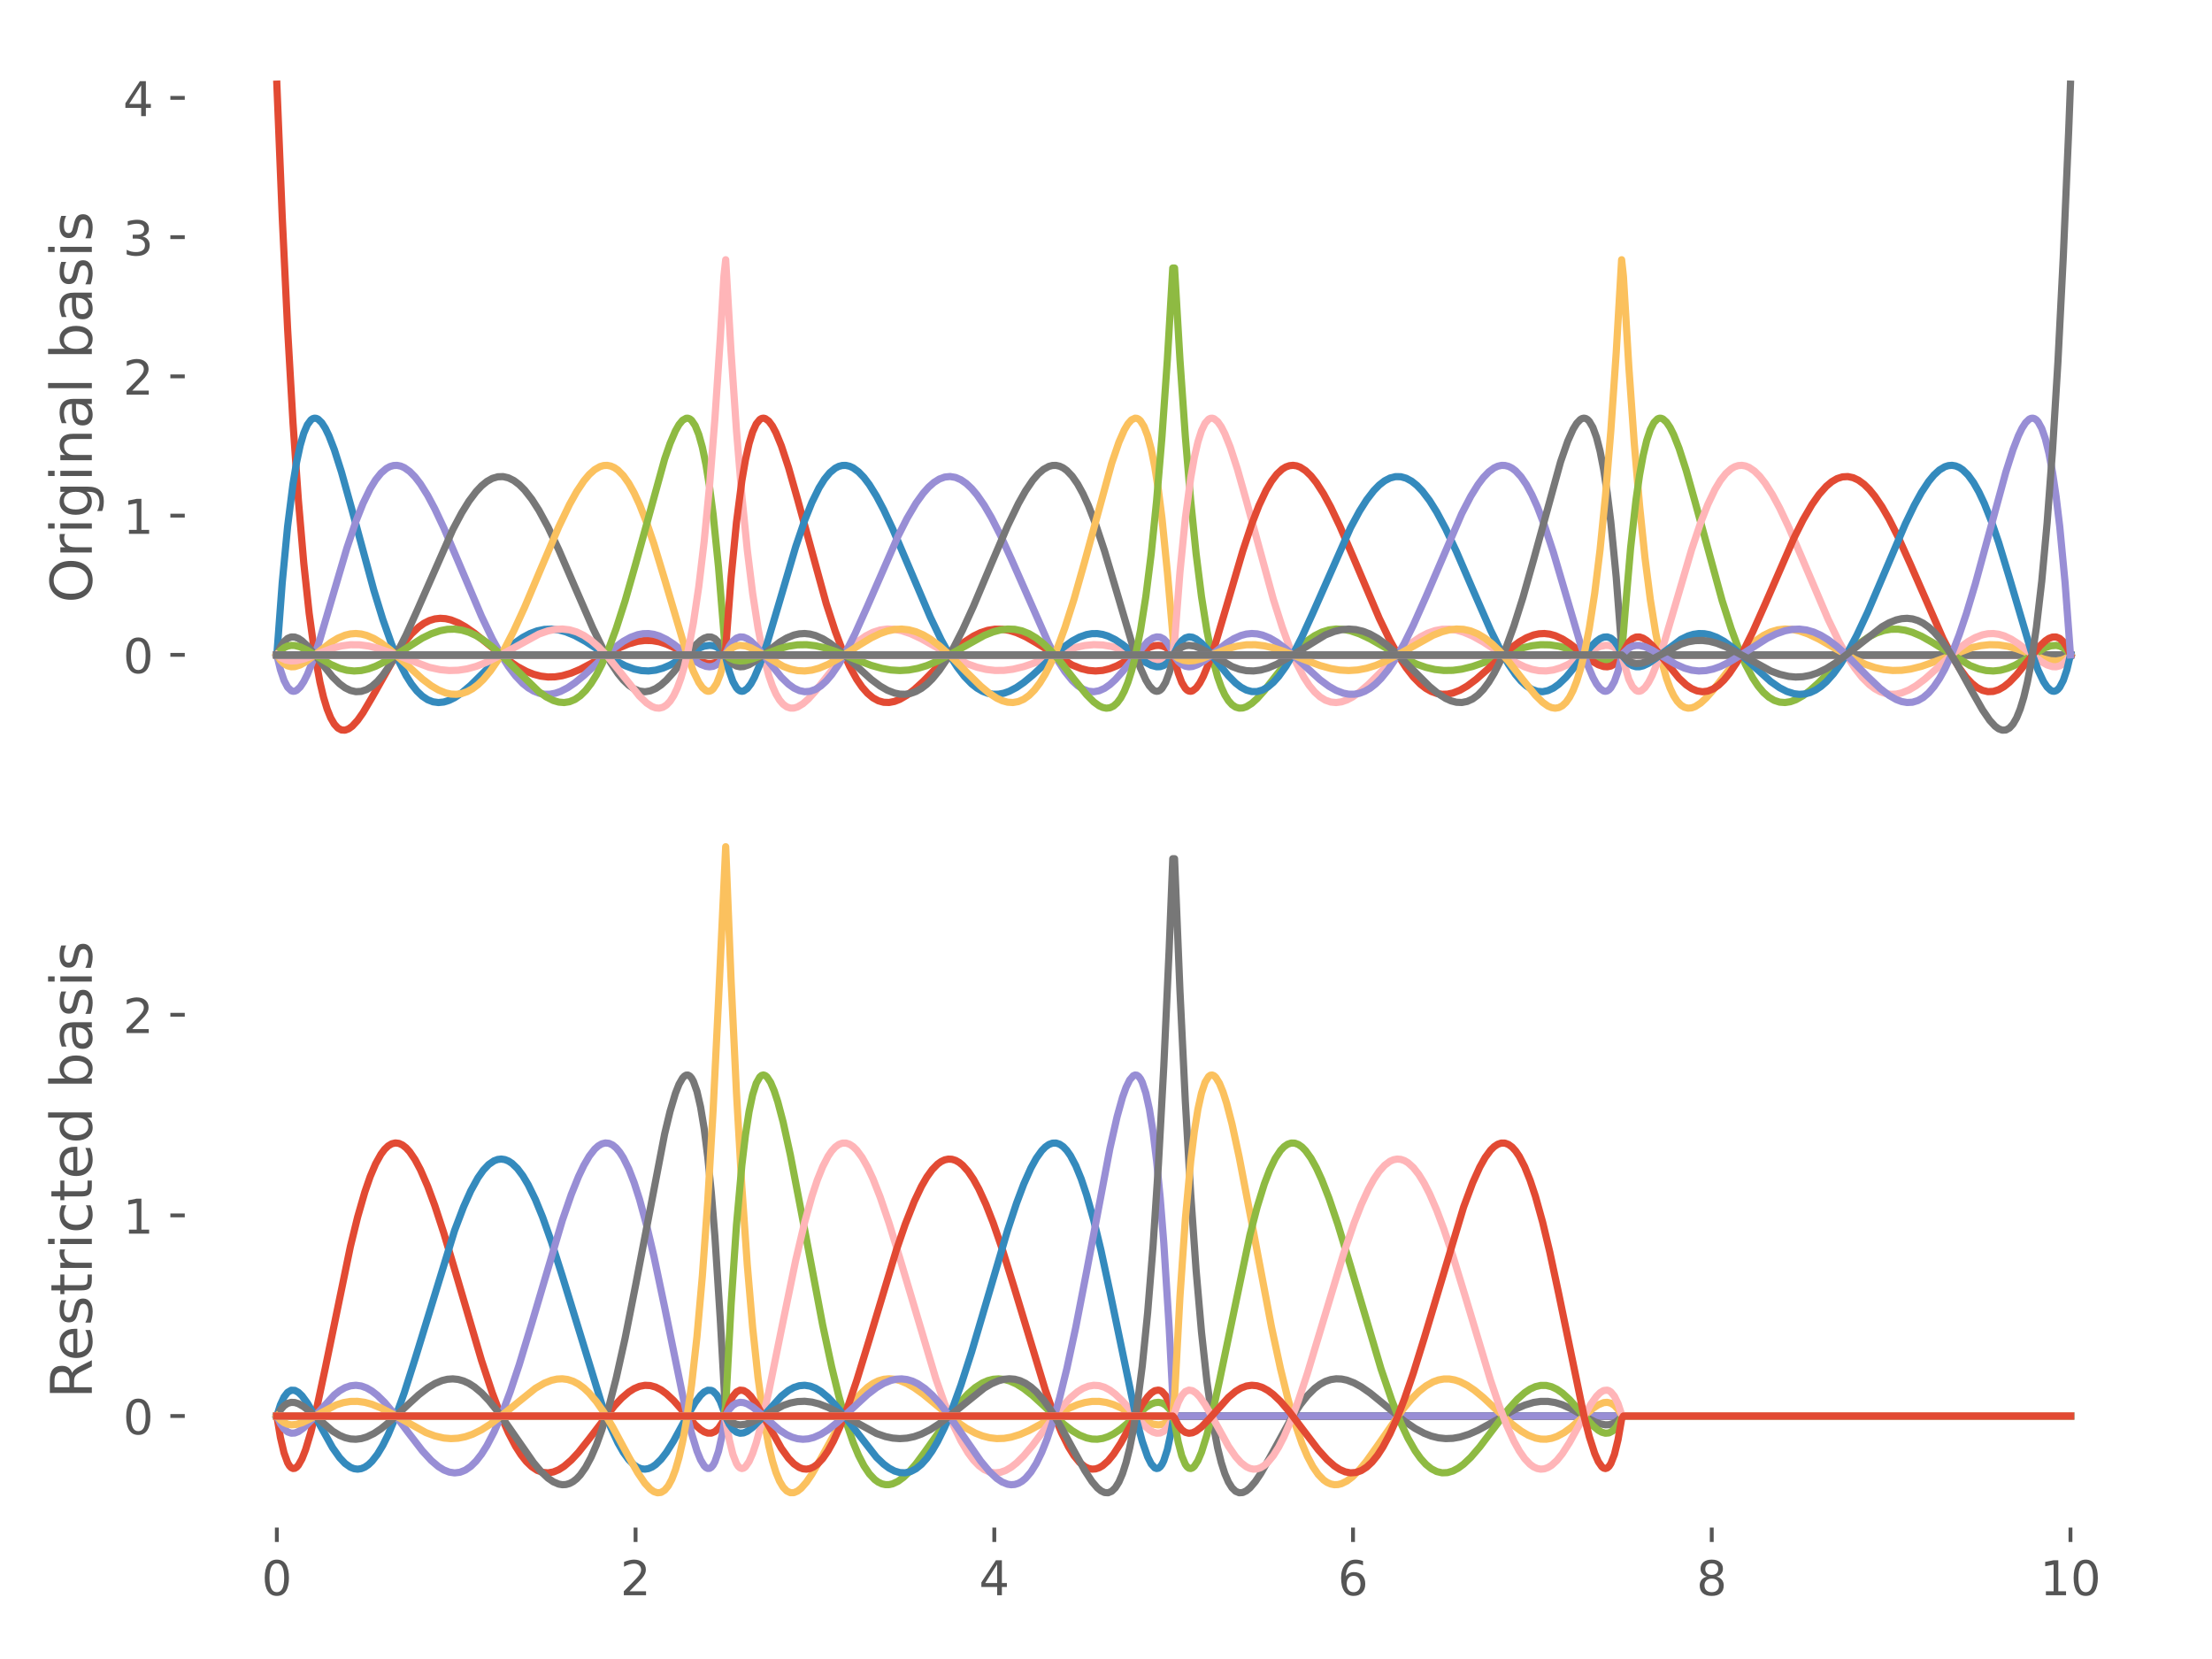 <?xml version="1.0" encoding="utf-8" standalone="no"?>
<!DOCTYPE svg PUBLIC "-//W3C//DTD SVG 1.1//EN"
  "http://www.w3.org/Graphics/SVG/1.1/DTD/svg11.dtd">
<!-- Created with matplotlib (https://matplotlib.org/) -->
<svg height="345.6pt" version="1.1" viewBox="0 0 460.8 345.6" width="460.8pt" xmlns="http://www.w3.org/2000/svg" xmlns:xlink="http://www.w3.org/1999/xlink">
 <defs>
  <style type="text/css">
*{stroke-linecap:butt;stroke-linejoin:round;}
  </style>
 </defs>
 <g id="figure_1">
  <g id="patch_1">
   <path d="M 0 345.6 
L 460.8 345.6 
L 460.8 0 
L 0 0 
z
" style="fill:#ffffff;"/>
  </g>
  <g id="axes_1">
   <g id="patch_2">
    <path d="M 38.99 158.86 
L 450 158.86 
L 450 10.8 
L 38.99 10.8 
z
" style="fill:none;"/>
   </g>
   <g id="matplotlib.axis_1">
    <g id="xtick_1">
     <g id="line2d_1">
      <path clip-path="url(#p4e7b87c12e)" d="M 57.672 158.86 
L 57.672 10.8 
" style="fill:none;stroke:#ffffff;stroke-linecap:square;stroke-width:0.8;"/>
     </g>
    </g>
    <g id="xtick_2">
     <g id="line2d_2">
      <path clip-path="url(#p4e7b87c12e)" d="M 132.401 158.86 
L 132.401 10.8 
" style="fill:none;stroke:#ffffff;stroke-linecap:square;stroke-width:0.8;"/>
     </g>
    </g>
    <g id="xtick_3">
     <g id="line2d_3">
      <path clip-path="url(#p4e7b87c12e)" d="M 207.13 158.86 
L 207.13 10.8 
" style="fill:none;stroke:#ffffff;stroke-linecap:square;stroke-width:0.8;"/>
     </g>
    </g>
    <g id="xtick_4">
     <g id="line2d_4">
      <path clip-path="url(#p4e7b87c12e)" d="M 281.86 158.86 
L 281.86 10.8 
" style="fill:none;stroke:#ffffff;stroke-linecap:square;stroke-width:0.8;"/>
     </g>
    </g>
    <g id="xtick_5">
     <g id="line2d_5">
      <path clip-path="url(#p4e7b87c12e)" d="M 356.589 158.86 
L 356.589 10.8 
" style="fill:none;stroke:#ffffff;stroke-linecap:square;stroke-width:0.8;"/>
     </g>
    </g>
    <g id="xtick_6">
     <g id="line2d_6">
      <path clip-path="url(#p4e7b87c12e)" d="M 431.318 158.86 
L 431.318 10.8 
" style="fill:none;stroke:#ffffff;stroke-linecap:square;stroke-width:0.8;"/>
     </g>
    </g>
   </g>
   <g id="matplotlib.axis_2">
    <g id="ytick_1">
     <g id="line2d_7">
      <path clip-path="url(#p4e7b87c12e)" d="M 38.99 136.419 
L 450 136.419 
" style="fill:none;stroke:#ffffff;stroke-linecap:square;stroke-width:0.8;"/>
     </g>
     <g id="line2d_8">
      <defs>
       <path d="M 0 0 
L -3.5 0 
" id="md557d9585d" style="stroke:#555555;stroke-width:0.8;"/>
      </defs>
      <g>
       <use style="fill:#555555;stroke:#555555;stroke-width:0.8;" x="38.99" xlink:href="#md557d9585d" y="136.419"/>
      </g>
     </g>
     <g id="text_1">
      <!-- 0 -->
      <defs>
       <path d="M 31.781 66.406 
Q 24.172 66.406 20.328 58.906 
Q 16.5 51.422 16.5 36.375 
Q 16.5 21.391 20.328 13.891 
Q 24.172 6.391 31.781 6.391 
Q 39.453 6.391 43.281 13.891 
Q 47.125 21.391 47.125 36.375 
Q 47.125 51.422 43.281 58.906 
Q 39.453 66.406 31.781 66.406 
z
M 31.781 74.219 
Q 44.047 74.219 50.516 64.516 
Q 56.984 54.828 56.984 36.375 
Q 56.984 17.969 50.516 8.266 
Q 44.047 -1.422 31.781 -1.422 
Q 19.531 -1.422 13.062 8.266 
Q 6.594 17.969 6.594 36.375 
Q 6.594 54.828 13.062 64.516 
Q 19.531 74.219 31.781 74.219 
z
" id="DejaVuSans-48"/>
      </defs>
      <g style="fill:#555555;" transform="translate(25.628 140.218)scale(0.1 -0.1)">
       <use xlink:href="#DejaVuSans-48"/>
      </g>
     </g>
    </g>
    <g id="ytick_2">
     <g id="line2d_9">
      <path clip-path="url(#p4e7b87c12e)" d="M 38.99 107.413 
L 450 107.413 
" style="fill:none;stroke:#ffffff;stroke-linecap:square;stroke-width:0.8;"/>
     </g>
     <g id="line2d_10">
      <g>
       <use style="fill:#555555;stroke:#555555;stroke-width:0.8;" x="38.99" xlink:href="#md557d9585d" y="107.413"/>
      </g>
     </g>
     <g id="text_2">
      <!-- 1 -->
      <defs>
       <path d="M 12.406 8.297 
L 28.516 8.297 
L 28.516 63.922 
L 10.984 60.406 
L 10.984 69.391 
L 28.422 72.906 
L 38.281 72.906 
L 38.281 8.297 
L 54.391 8.297 
L 54.391 0 
L 12.406 0 
z
" id="DejaVuSans-49"/>
      </defs>
      <g style="fill:#555555;" transform="translate(25.628 111.212)scale(0.1 -0.1)">
       <use xlink:href="#DejaVuSans-49"/>
      </g>
     </g>
    </g>
    <g id="ytick_3">
     <g id="line2d_11">
      <path clip-path="url(#p4e7b87c12e)" d="M 38.99 78.407 
L 450 78.407 
" style="fill:none;stroke:#ffffff;stroke-linecap:square;stroke-width:0.8;"/>
     </g>
     <g id="line2d_12">
      <g>
       <use style="fill:#555555;stroke:#555555;stroke-width:0.8;" x="38.99" xlink:href="#md557d9585d" y="78.407"/>
      </g>
     </g>
     <g id="text_3">
      <!-- 2 -->
      <defs>
       <path d="M 19.188 8.297 
L 53.609 8.297 
L 53.609 0 
L 7.328 0 
L 7.328 8.297 
Q 12.938 14.109 22.625 23.891 
Q 32.328 33.688 34.812 36.531 
Q 39.547 41.844 41.422 45.531 
Q 43.312 49.219 43.312 52.781 
Q 43.312 58.594 39.234 62.25 
Q 35.156 65.922 28.609 65.922 
Q 23.969 65.922 18.812 64.312 
Q 13.672 62.703 7.812 59.422 
L 7.812 69.391 
Q 13.766 71.781 18.938 73 
Q 24.125 74.219 28.422 74.219 
Q 39.75 74.219 46.484 68.547 
Q 53.219 62.891 53.219 53.422 
Q 53.219 48.922 51.531 44.891 
Q 49.859 40.875 45.406 35.406 
Q 44.188 33.984 37.641 27.219 
Q 31.109 20.453 19.188 8.297 
z
" id="DejaVuSans-50"/>
      </defs>
      <g style="fill:#555555;" transform="translate(25.628 82.206)scale(0.1 -0.1)">
       <use xlink:href="#DejaVuSans-50"/>
      </g>
     </g>
    </g>
    <g id="ytick_4">
     <g id="line2d_13">
      <path clip-path="url(#p4e7b87c12e)" d="M 38.99 49.401 
L 450 49.401 
" style="fill:none;stroke:#ffffff;stroke-linecap:square;stroke-width:0.8;"/>
     </g>
     <g id="line2d_14">
      <g>
       <use style="fill:#555555;stroke:#555555;stroke-width:0.8;" x="38.99" xlink:href="#md557d9585d" y="49.401"/>
      </g>
     </g>
     <g id="text_4">
      <!-- 3 -->
      <defs>
       <path d="M 40.578 39.312 
Q 47.656 37.797 51.625 33 
Q 55.609 28.219 55.609 21.188 
Q 55.609 10.406 48.188 4.484 
Q 40.766 -1.422 27.094 -1.422 
Q 22.516 -1.422 17.656 -0.516 
Q 12.797 0.391 7.625 2.203 
L 7.625 11.719 
Q 11.719 9.328 16.594 8.109 
Q 21.484 6.891 26.812 6.891 
Q 36.078 6.891 40.938 10.547 
Q 45.797 14.203 45.797 21.188 
Q 45.797 27.641 41.281 31.266 
Q 36.766 34.906 28.719 34.906 
L 20.219 34.906 
L 20.219 43.016 
L 29.109 43.016 
Q 36.375 43.016 40.234 45.922 
Q 44.094 48.828 44.094 54.297 
Q 44.094 59.906 40.109 62.906 
Q 36.141 65.922 28.719 65.922 
Q 24.656 65.922 20.016 65.031 
Q 15.375 64.156 9.812 62.312 
L 9.812 71.094 
Q 15.438 72.656 20.344 73.438 
Q 25.25 74.219 29.594 74.219 
Q 40.828 74.219 47.359 69.109 
Q 53.906 64.016 53.906 55.328 
Q 53.906 49.266 50.438 45.094 
Q 46.969 40.922 40.578 39.312 
z
" id="DejaVuSans-51"/>
      </defs>
      <g style="fill:#555555;" transform="translate(25.628 53.2)scale(0.1 -0.1)">
       <use xlink:href="#DejaVuSans-51"/>
      </g>
     </g>
    </g>
    <g id="ytick_5">
     <g id="line2d_15">
      <path clip-path="url(#p4e7b87c12e)" d="M 38.99 20.395 
L 450 20.395 
" style="fill:none;stroke:#ffffff;stroke-linecap:square;stroke-width:0.8;"/>
     </g>
     <g id="line2d_16">
      <g>
       <use style="fill:#555555;stroke:#555555;stroke-width:0.8;" x="38.99" xlink:href="#md557d9585d" y="20.395"/>
      </g>
     </g>
     <g id="text_5">
      <!-- 4 -->
      <defs>
       <path d="M 37.797 64.312 
L 12.891 25.391 
L 37.797 25.391 
z
M 35.203 72.906 
L 47.609 72.906 
L 47.609 25.391 
L 58.016 25.391 
L 58.016 17.188 
L 47.609 17.188 
L 47.609 0 
L 37.797 0 
L 37.797 17.188 
L 4.891 17.188 
L 4.891 26.703 
z
" id="DejaVuSans-52"/>
      </defs>
      <g style="fill:#555555;" transform="translate(25.628 24.194)scale(0.1 -0.1)">
       <use xlink:href="#DejaVuSans-52"/>
      </g>
     </g>
    </g>
    <g id="text_6">
     <!-- Original basis -->
     <defs>
      <path d="M 39.406 66.219 
Q 28.656 66.219 22.328 58.203 
Q 16.016 50.203 16.016 36.375 
Q 16.016 22.609 22.328 14.594 
Q 28.656 6.594 39.406 6.594 
Q 50.141 6.594 56.422 14.594 
Q 62.703 22.609 62.703 36.375 
Q 62.703 50.203 56.422 58.203 
Q 50.141 66.219 39.406 66.219 
z
M 39.406 74.219 
Q 54.734 74.219 63.906 63.938 
Q 73.094 53.656 73.094 36.375 
Q 73.094 19.141 63.906 8.859 
Q 54.734 -1.422 39.406 -1.422 
Q 24.031 -1.422 14.812 8.828 
Q 5.609 19.094 5.609 36.375 
Q 5.609 53.656 14.812 63.938 
Q 24.031 74.219 39.406 74.219 
z
" id="DejaVuSans-79"/>
      <path d="M 41.109 46.297 
Q 39.594 47.172 37.812 47.578 
Q 36.031 48 33.891 48 
Q 26.266 48 22.188 43.047 
Q 18.109 38.094 18.109 28.812 
L 18.109 0 
L 9.078 0 
L 9.078 54.688 
L 18.109 54.688 
L 18.109 46.188 
Q 20.953 51.172 25.484 53.578 
Q 30.031 56 36.531 56 
Q 37.453 56 38.578 55.875 
Q 39.703 55.766 41.062 55.516 
z
" id="DejaVuSans-114"/>
      <path d="M 9.422 54.688 
L 18.406 54.688 
L 18.406 0 
L 9.422 0 
z
M 9.422 75.984 
L 18.406 75.984 
L 18.406 64.594 
L 9.422 64.594 
z
" id="DejaVuSans-105"/>
      <path d="M 45.406 27.984 
Q 45.406 37.75 41.375 43.109 
Q 37.359 48.484 30.078 48.484 
Q 22.859 48.484 18.828 43.109 
Q 14.797 37.75 14.797 27.984 
Q 14.797 18.266 18.828 12.891 
Q 22.859 7.516 30.078 7.516 
Q 37.359 7.516 41.375 12.891 
Q 45.406 18.266 45.406 27.984 
z
M 54.391 6.781 
Q 54.391 -7.172 48.188 -13.984 
Q 42 -20.797 29.203 -20.797 
Q 24.469 -20.797 20.266 -20.094 
Q 16.062 -19.391 12.109 -17.922 
L 12.109 -9.188 
Q 16.062 -11.328 19.922 -12.344 
Q 23.781 -13.375 27.781 -13.375 
Q 36.625 -13.375 41.016 -8.766 
Q 45.406 -4.156 45.406 5.172 
L 45.406 9.625 
Q 42.625 4.781 38.281 2.391 
Q 33.938 0 27.875 0 
Q 17.828 0 11.672 7.656 
Q 5.516 15.328 5.516 27.984 
Q 5.516 40.672 11.672 48.328 
Q 17.828 56 27.875 56 
Q 33.938 56 38.281 53.609 
Q 42.625 51.219 45.406 46.391 
L 45.406 54.688 
L 54.391 54.688 
z
" id="DejaVuSans-103"/>
      <path d="M 54.891 33.016 
L 54.891 0 
L 45.906 0 
L 45.906 32.719 
Q 45.906 40.484 42.875 44.328 
Q 39.844 48.188 33.797 48.188 
Q 26.516 48.188 22.312 43.547 
Q 18.109 38.922 18.109 30.906 
L 18.109 0 
L 9.078 0 
L 9.078 54.688 
L 18.109 54.688 
L 18.109 46.188 
Q 21.344 51.125 25.703 53.562 
Q 30.078 56 35.797 56 
Q 45.219 56 50.047 50.172 
Q 54.891 44.344 54.891 33.016 
z
" id="DejaVuSans-110"/>
      <path d="M 34.281 27.484 
Q 23.391 27.484 19.188 25 
Q 14.984 22.516 14.984 16.5 
Q 14.984 11.719 18.141 8.906 
Q 21.297 6.109 26.703 6.109 
Q 34.188 6.109 38.703 11.406 
Q 43.219 16.703 43.219 25.484 
L 43.219 27.484 
z
M 52.203 31.203 
L 52.203 0 
L 43.219 0 
L 43.219 8.297 
Q 40.141 3.328 35.547 0.953 
Q 30.953 -1.422 24.312 -1.422 
Q 15.922 -1.422 10.953 3.297 
Q 6 8.016 6 15.922 
Q 6 25.141 12.172 29.828 
Q 18.359 34.516 30.609 34.516 
L 43.219 34.516 
L 43.219 35.406 
Q 43.219 41.609 39.141 45 
Q 35.062 48.391 27.688 48.391 
Q 23 48.391 18.547 47.266 
Q 14.109 46.141 10.016 43.891 
L 10.016 52.203 
Q 14.938 54.109 19.578 55.047 
Q 24.219 56 28.609 56 
Q 40.484 56 46.344 49.844 
Q 52.203 43.703 52.203 31.203 
z
" id="DejaVuSans-97"/>
      <path d="M 9.422 75.984 
L 18.406 75.984 
L 18.406 0 
L 9.422 0 
z
" id="DejaVuSans-108"/>
      <path id="DejaVuSans-32"/>
      <path d="M 48.688 27.297 
Q 48.688 37.203 44.609 42.844 
Q 40.531 48.484 33.406 48.484 
Q 26.266 48.484 22.188 42.844 
Q 18.109 37.203 18.109 27.297 
Q 18.109 17.391 22.188 11.75 
Q 26.266 6.109 33.406 6.109 
Q 40.531 6.109 44.609 11.75 
Q 48.688 17.391 48.688 27.297 
z
M 18.109 46.391 
Q 20.953 51.266 25.266 53.625 
Q 29.594 56 35.594 56 
Q 45.562 56 51.781 48.094 
Q 58.016 40.188 58.016 27.297 
Q 58.016 14.406 51.781 6.484 
Q 45.562 -1.422 35.594 -1.422 
Q 29.594 -1.422 25.266 0.953 
Q 20.953 3.328 18.109 8.203 
L 18.109 0 
L 9.078 0 
L 9.078 75.984 
L 18.109 75.984 
z
" id="DejaVuSans-98"/>
      <path d="M 44.281 53.078 
L 44.281 44.578 
Q 40.484 46.531 36.375 47.5 
Q 32.281 48.484 27.875 48.484 
Q 21.188 48.484 17.844 46.438 
Q 14.5 44.391 14.5 40.281 
Q 14.5 37.156 16.891 35.375 
Q 19.281 33.594 26.516 31.984 
L 29.594 31.297 
Q 39.156 29.25 43.188 25.516 
Q 47.219 21.781 47.219 15.094 
Q 47.219 7.469 41.188 3.016 
Q 35.156 -1.422 24.609 -1.422 
Q 20.219 -1.422 15.453 -0.562 
Q 10.688 0.297 5.422 2 
L 5.422 11.281 
Q 10.406 8.688 15.234 7.391 
Q 20.062 6.109 24.812 6.109 
Q 31.156 6.109 34.562 8.281 
Q 37.984 10.453 37.984 14.406 
Q 37.984 18.062 35.516 20.016 
Q 33.062 21.969 24.703 23.781 
L 21.578 24.516 
Q 13.234 26.266 9.516 29.906 
Q 5.812 33.547 5.812 39.891 
Q 5.812 47.609 11.281 51.797 
Q 16.75 56 26.812 56 
Q 31.781 56 36.172 55.266 
Q 40.578 54.547 44.281 53.078 
z
" id="DejaVuSans-115"/>
     </defs>
     <g style="fill:#555555;" transform="translate(19.132 125.62)rotate(-90)scale(0.12 -0.12)">
      <use xlink:href="#DejaVuSans-79"/>
      <use x="78.711" xlink:href="#DejaVuSans-114"/>
      <use x="119.824" xlink:href="#DejaVuSans-105"/>
      <use x="147.607" xlink:href="#DejaVuSans-103"/>
      <use x="211.084" xlink:href="#DejaVuSans-105"/>
      <use x="238.867" xlink:href="#DejaVuSans-110"/>
      <use x="302.246" xlink:href="#DejaVuSans-97"/>
      <use x="363.525" xlink:href="#DejaVuSans-108"/>
      <use x="391.309" xlink:href="#DejaVuSans-32"/>
      <use x="423.096" xlink:href="#DejaVuSans-98"/>
      <use x="486.572" xlink:href="#DejaVuSans-97"/>
      <use x="547.852" xlink:href="#DejaVuSans-115"/>
      <use x="599.951" xlink:href="#DejaVuSans-105"/>
      <use x="627.734" xlink:href="#DejaVuSans-115"/>
     </g>
    </g>
   </g>
   <g id="line2d_17">
    <path clip-path="url(#p4e7b87c12e)" d="M 57.672 17.53 
L 58.794 45.203 
L 59.916 68.571 
L 61.038 88.099 
L 62.161 104.218 
L 63.283 117.325 
L 64.405 127.789 
L 65.527 135.947 
L 66.649 142.108 
L 67.397 145.247 
L 68.145 147.703 
L 68.893 149.547 
L 69.641 150.848 
L 70.389 151.669 
L 71.137 152.07 
L 71.885 152.105 
L 72.633 151.827 
L 73.381 151.281 
L 74.503 150.057 
L 75.625 148.463 
L 77.495 145.292 
L 82.732 136.022 
L 84.228 133.852 
L 85.724 132.041 
L 87.22 130.625 
L 88.342 129.831 
L 89.464 129.268 
L 90.586 128.93 
L 91.708 128.805 
L 92.83 128.881 
L 93.952 129.141 
L 95.448 129.738 
L 96.944 130.577 
L 98.814 131.881 
L 101.807 134.3 
L 105.547 137.322 
L 107.791 138.855 
L 109.661 139.864 
L 111.157 140.459 
L 112.653 140.85 
L 114.149 141.029 
L 115.645 140.997 
L 117.141 140.763 
L 119.011 140.212 
L 120.882 139.422 
L 123.5 138.033 
L 129.11 134.905 
L 130.98 134.125 
L 132.85 133.605 
L 134.346 133.416 
L 135.842 133.449 
L 137.338 133.709 
L 138.834 134.186 
L 140.705 135.042 
L 146.315 137.96 
L 147.437 138.206 
L 148.185 138.213 
L 148.933 138.06 
L 149.681 137.714 
L 150.429 137.14 
L 151.177 136.419 
L 431.318 136.419 
L 431.318 136.419 
" style="fill:none;stroke:#e24a33;stroke-linecap:square;stroke-width:1.5;"/>
   </g>
   <g id="line2d_18">
    <path clip-path="url(#p4e7b87c12e)" d="M 57.672 136.419 
L 58.794 121.384 
L 59.916 109.638 
L 61.038 100.775 
L 61.786 96.282 
L 62.535 92.8 
L 63.283 90.231 
L 64.031 88.484 
L 64.779 87.471 
L 65.153 87.215 
L 65.527 87.112 
L 65.901 87.154 
L 66.275 87.331 
L 67.023 88.057 
L 67.771 89.222 
L 68.519 90.765 
L 69.641 93.663 
L 71.137 98.346 
L 73.381 106.406 
L 77.869 122.927 
L 79.739 129.008 
L 81.61 134.278 
L 83.106 137.827 
L 84.602 140.748 
L 85.724 142.522 
L 86.846 143.942 
L 87.968 145.018 
L 89.09 145.766 
L 90.212 146.203 
L 91.334 146.354 
L 92.456 146.242 
L 93.578 145.895 
L 94.7 145.342 
L 96.196 144.336 
L 98.066 142.748 
L 100.685 140.161 
L 105.173 135.674 
L 107.043 134.084 
L 108.913 132.781 
L 110.409 131.984 
L 111.905 131.426 
L 113.401 131.117 
L 114.897 131.055 
L 116.393 131.233 
L 117.889 131.632 
L 119.76 132.403 
L 122.004 133.637 
L 125.37 135.822 
L 128.362 137.707 
L 130.232 138.674 
L 132.102 139.375 
L 133.598 139.696 
L 135.094 139.778 
L 136.59 139.607 
L 138.086 139.188 
L 139.583 138.545 
L 141.453 137.495 
L 145.567 135.033 
L 146.689 134.607 
L 147.811 134.436 
L 148.559 134.513 
L 149.307 134.782 
L 150.055 135.282 
L 151.177 136.419 
L 431.318 136.419 
L 431.318 136.419 
" style="fill:none;stroke:#348abd;stroke-linecap:square;stroke-width:1.5;"/>
   </g>
   <g id="line2d_19">
    <path clip-path="url(#p4e7b87c12e)" d="M 57.672 136.419 
L 58.42 139.526 
L 59.168 141.743 
L 59.916 143.167 
L 60.664 143.884 
L 61.038 144.004 
L 61.412 143.979 
L 61.786 143.819 
L 62.535 143.126 
L 63.283 141.998 
L 64.031 140.501 
L 65.153 137.694 
L 66.649 133.192 
L 68.893 125.577 
L 72.259 114.178 
L 74.129 108.644 
L 75.625 104.874 
L 77.121 101.788 
L 78.243 99.959 
L 79.365 98.559 
L 80.487 97.594 
L 81.236 97.19 
L 81.984 96.975 
L 82.732 96.945 
L 83.48 97.095 
L 84.228 97.419 
L 85.35 98.214 
L 86.472 99.358 
L 87.594 100.819 
L 89.09 103.204 
L 90.586 106.01 
L 92.456 109.975 
L 95.448 116.959 
L 100.31 128.387 
L 102.555 133.08 
L 104.425 136.498 
L 105.921 138.845 
L 107.417 140.813 
L 108.913 142.379 
L 110.035 143.283 
L 111.157 143.955 
L 112.279 144.396 
L 113.401 144.614 
L 114.523 144.618 
L 115.645 144.421 
L 116.767 144.038 
L 118.263 143.269 
L 119.76 142.253 
L 121.63 140.72 
L 124.996 137.6 
L 127.988 134.951 
L 129.858 133.596 
L 131.354 132.769 
L 132.85 132.219 
L 133.972 132.009 
L 135.094 131.982 
L 136.216 132.142 
L 137.338 132.484 
L 138.834 133.204 
L 140.331 134.18 
L 142.575 135.945 
L 144.819 137.694 
L 145.941 138.381 
L 147.063 138.817 
L 147.811 138.914 
L 148.559 138.811 
L 149.307 138.468 
L 150.055 137.839 
L 151.177 136.419 
L 431.318 136.419 
L 431.318 136.419 
" style="fill:none;stroke:#988ed5;stroke-linecap:square;stroke-width:1.5;"/>
   </g>
   <g id="line2d_20">
    <path clip-path="url(#p4e7b87c12e)" d="M 57.672 136.419 
L 58.42 134.792 
L 59.168 133.673 
L 59.916 132.994 
L 60.664 132.693 
L 61.412 132.711 
L 62.161 132.995 
L 62.909 133.495 
L 64.031 134.552 
L 65.527 136.323 
L 69.267 140.99 
L 70.763 142.455 
L 71.885 143.28 
L 73.007 143.832 
L 74.129 144.087 
L 75.251 144.029 
L 76.373 143.653 
L 77.495 142.962 
L 78.617 141.963 
L 79.739 140.671 
L 81.236 138.528 
L 82.732 135.96 
L 84.602 132.259 
L 86.846 127.303 
L 94.326 110.332 
L 96.196 106.813 
L 97.692 104.4 
L 99.188 102.406 
L 100.31 101.212 
L 101.433 100.293 
L 102.555 99.661 
L 103.677 99.325 
L 104.799 99.287 
L 105.921 99.549 
L 107.043 100.108 
L 108.165 100.955 
L 109.287 102.082 
L 110.783 103.993 
L 112.279 106.331 
L 114.149 109.773 
L 116.393 114.498 
L 119.76 122.279 
L 123.5 130.86 
L 125.744 135.437 
L 127.24 138.077 
L 128.736 140.305 
L 129.858 141.667 
L 130.98 142.74 
L 132.102 143.51 
L 133.224 143.965 
L 134.346 144.102 
L 135.468 143.924 
L 136.59 143.445 
L 137.712 142.685 
L 138.834 141.676 
L 140.331 140.021 
L 143.323 136.205 
L 144.819 134.453 
L 145.941 133.423 
L 146.689 132.947 
L 147.437 132.693 
L 148.185 132.712 
L 148.933 133.057 
L 149.681 133.787 
L 150.429 134.966 
L 151.177 136.419 
L 431.318 136.419 
L 431.318 136.419 
" style="fill:none;stroke:#777777;stroke-linecap:square;stroke-width:1.5;"/>
   </g>
   <g id="line2d_21">
    <path clip-path="url(#p4e7b87c12e)" d="M 57.672 136.419 
L 58.42 137.52 
L 59.168 138.268 
L 59.916 138.713 
L 60.664 138.901 
L 61.412 138.874 
L 62.535 138.518 
L 63.657 137.884 
L 65.527 136.48 
L 68.893 133.852 
L 70.389 132.949 
L 71.885 132.32 
L 73.007 132.053 
L 74.129 131.971 
L 75.251 132.074 
L 76.373 132.359 
L 77.869 132.999 
L 79.365 133.905 
L 81.236 135.335 
L 83.854 137.687 
L 87.968 141.439 
L 89.838 142.852 
L 91.334 143.735 
L 92.83 144.342 
L 93.952 144.587 
L 95.074 144.635 
L 96.196 144.471 
L 97.318 144.086 
L 98.44 143.473 
L 99.562 142.627 
L 100.685 141.549 
L 102.181 139.754 
L 103.677 137.57 
L 105.173 135.022 
L 107.043 131.387 
L 109.287 126.497 
L 112.653 118.534 
L 116.393 109.767 
L 118.637 105.094 
L 120.134 102.41 
L 121.63 100.174 
L 122.752 98.841 
L 123.874 97.839 
L 124.996 97.196 
L 125.744 96.981 
L 126.492 96.943 
L 127.24 97.088 
L 127.988 97.42 
L 128.736 97.944 
L 129.858 99.09 
L 130.98 100.669 
L 132.102 102.675 
L 133.224 105.09 
L 134.72 108.9 
L 136.216 113.298 
L 138.46 120.701 
L 142.949 135.811 
L 144.445 139.857 
L 145.567 142.161 
L 146.315 143.238 
L 147.063 143.871 
L 147.437 143.999 
L 147.811 143.988 
L 148.185 143.83 
L 148.559 143.514 
L 149.307 142.365 
L 150.055 140.456 
L 151.177 136.419 
L 431.318 136.419 
L 431.318 136.419 
" style="fill:none;stroke:#fbc15e;stroke-linecap:square;stroke-width:1.5;"/>
   </g>
   <g id="line2d_22">
    <path clip-path="url(#p4e7b87c12e)" d="M 57.672 136.419 
L 58.42 135.536 
L 59.168 134.941 
L 59.916 134.589 
L 60.664 134.444 
L 61.412 134.47 
L 62.535 134.759 
L 64.031 135.467 
L 66.649 137.086 
L 68.893 138.402 
L 70.763 139.221 
L 72.259 139.625 
L 73.755 139.78 
L 75.251 139.683 
L 76.747 139.347 
L 78.243 138.798 
L 80.113 137.866 
L 82.732 136.254 
L 87.968 132.933 
L 89.838 132.022 
L 91.708 131.382 
L 93.204 131.105 
L 94.7 131.06 
L 96.196 131.26 
L 97.692 131.71 
L 99.188 132.404 
L 100.685 133.327 
L 102.555 134.768 
L 104.799 136.826 
L 112.279 144.118 
L 113.775 145.175 
L 115.271 145.932 
L 116.393 146.261 
L 117.515 146.352 
L 118.637 146.178 
L 119.76 145.715 
L 120.882 144.941 
L 122.004 143.837 
L 123.126 142.388 
L 124.248 140.585 
L 125.37 138.423 
L 126.866 134.99 
L 128.362 130.952 
L 130.232 125.137 
L 132.476 117.267 
L 138.46 95.615 
L 139.583 92.38 
L 140.705 89.76 
L 141.453 88.446 
L 142.201 87.548 
L 142.949 87.131 
L 143.323 87.124 
L 143.697 87.264 
L 144.071 87.56 
L 144.819 88.66 
L 145.567 90.505 
L 146.315 93.183 
L 147.063 96.787 
L 147.811 101.413 
L 148.559 107.167 
L 149.681 118.155 
L 151.177 136.419 
L 431.318 136.419 
L 431.318 136.419 
" style="fill:none;stroke:#8eba42;stroke-linecap:square;stroke-width:1.5;"/>
   </g>
   <g id="line2d_23">
    <path clip-path="url(#p4e7b87c12e)" d="M 57.672 136.419 
L 58.42 136.989 
L 59.542 137.505 
L 60.664 137.692 
L 61.786 137.631 
L 63.283 137.281 
L 65.527 136.449 
L 69.267 135.032 
L 71.137 134.555 
L 73.007 134.312 
L 74.877 134.321 
L 76.747 134.569 
L 78.617 135.025 
L 81.236 135.924 
L 89.464 139.027 
L 91.708 139.505 
L 93.578 139.679 
L 95.448 139.626 
L 97.318 139.339 
L 99.188 138.824 
L 101.433 137.934 
L 104.051 136.601 
L 112.279 132.087 
L 114.149 131.434 
L 115.645 131.123 
L 117.141 131.037 
L 118.637 131.204 
L 120.134 131.646 
L 121.63 132.376 
L 123.126 133.395 
L 124.622 134.693 
L 126.492 136.664 
L 128.736 139.414 
L 133.224 145.037 
L 134.72 146.46 
L 135.842 147.19 
L 136.59 147.461 
L 137.338 147.523 
L 138.086 147.341 
L 138.834 146.877 
L 139.583 146.089 
L 140.331 144.935 
L 141.079 143.366 
L 141.827 141.334 
L 142.575 138.785 
L 143.323 135.661 
L 144.445 129.766 
L 145.567 122.22 
L 146.689 112.784 
L 147.811 101.197 
L 148.933 87.174 
L 150.055 70.41 
L 150.803 57.548 
L 151.177 54.107 
L 152.299 73.408 
L 153.421 89.693 
L 154.543 103.289 
L 155.665 114.499 
L 156.787 123.602 
L 157.909 130.857 
L 159.032 136.499 
L 160.154 140.748 
L 160.902 142.904 
L 161.65 144.583 
L 162.398 145.837 
L 163.146 146.712 
L 163.894 147.253 
L 164.642 147.502 
L 165.39 147.498 
L 166.138 147.275 
L 167.26 146.605 
L 168.382 145.62 
L 169.878 143.968 
L 172.496 140.629 
L 175.488 136.879 
L 177.359 134.873 
L 178.855 133.542 
L 180.351 132.487 
L 181.847 131.721 
L 183.343 131.244 
L 184.839 131.043 
L 186.335 131.099 
L 187.831 131.384 
L 189.701 132.01 
L 191.945 133.062 
L 194.937 134.754 
L 199.426 137.3 
L 201.67 138.338 
L 203.54 139.001 
L 205.41 139.449 
L 207.28 139.666 
L 209.15 139.649 
L 211.02 139.411 
L 213.264 138.868 
L 215.883 137.966 
L 224.111 134.869 
L 225.981 134.47 
L 227.851 134.292 
L 229.721 134.359 
L 231.591 134.675 
L 233.461 135.214 
L 236.08 136.22 
L 239.072 137.338 
L 240.568 137.656 
L 241.69 137.68 
L 242.812 137.444 
L 243.56 137.102 
L 244.682 136.419 
L 431.318 136.419 
L 431.318 136.419 
" style="fill:none;stroke:#ffb5b8;stroke-linecap:square;stroke-width:1.5;"/>
   </g>
   <g id="line2d_24">
    <path clip-path="url(#p4e7b87c12e)" d="M 57.672 136.419 
L 150.803 136.419 
L 151.177 135.03 
L 152.299 120.285 
L 153.421 108.795 
L 154.543 100.155 
L 155.291 95.794 
L 156.039 92.431 
L 156.787 89.969 
L 157.535 88.319 
L 158.284 87.392 
L 158.658 87.175 
L 159.032 87.11 
L 159.406 87.186 
L 160.154 87.73 
L 160.902 88.737 
L 161.65 90.146 
L 162.772 92.881 
L 164.268 97.412 
L 166.138 103.977 
L 172.122 125.753 
L 173.992 131.489 
L 175.488 135.453 
L 176.984 138.808 
L 178.481 141.531 
L 179.603 143.156 
L 180.725 144.431 
L 181.847 145.368 
L 182.969 145.984 
L 184.091 146.3 
L 185.213 146.338 
L 186.335 146.124 
L 187.457 145.688 
L 188.953 144.81 
L 190.449 143.66 
L 192.319 141.949 
L 196.433 137.757 
L 199.052 135.253 
L 200.922 133.728 
L 202.792 132.507 
L 204.288 131.784 
L 205.784 131.303 
L 207.28 131.071 
L 208.776 131.086 
L 210.272 131.335 
L 211.768 131.798 
L 213.638 132.636 
L 215.883 133.925 
L 223.363 138.544 
L 225.233 139.29 
L 226.729 139.654 
L 228.225 139.781 
L 229.721 139.658 
L 231.217 139.285 
L 232.713 138.681 
L 234.583 137.665 
L 239.446 134.831 
L 240.568 134.499 
L 241.316 134.436 
L 242.064 134.535 
L 242.812 134.831 
L 243.56 135.362 
L 244.682 136.419 
L 431.318 136.419 
L 431.318 136.419 
" style="fill:none;stroke:#e24a33;stroke-linecap:square;stroke-width:1.5;"/>
   </g>
   <g id="line2d_25">
    <path clip-path="url(#p4e7b87c12e)" d="M 57.672 136.419 
L 150.803 136.419 
L 151.177 136.859 
L 151.925 139.85 
L 152.673 141.963 
L 153.421 143.293 
L 153.795 143.692 
L 154.169 143.928 
L 154.543 144.011 
L 154.917 143.952 
L 155.665 143.441 
L 156.413 142.468 
L 157.161 141.102 
L 158.284 138.45 
L 159.78 134.087 
L 162.024 126.555 
L 165.764 113.883 
L 167.634 108.39 
L 169.13 104.66 
L 170.626 101.62 
L 171.748 99.826 
L 172.87 98.462 
L 173.992 97.533 
L 174.74 97.153 
L 175.488 96.962 
L 176.236 96.954 
L 176.984 97.126 
L 177.733 97.471 
L 178.855 98.297 
L 179.977 99.468 
L 181.099 100.954 
L 182.595 103.368 
L 184.091 106.198 
L 185.961 110.184 
L 188.953 117.184 
L 193.815 128.593 
L 196.059 133.262 
L 197.93 136.655 
L 199.426 138.98 
L 200.922 140.923 
L 202.418 142.463 
L 203.54 143.348 
L 204.662 144 
L 205.784 144.423 
L 206.906 144.623 
L 208.028 144.609 
L 209.15 144.396 
L 210.272 143.998 
L 211.768 143.212 
L 213.264 142.182 
L 215.134 140.638 
L 218.875 137.163 
L 221.493 134.877 
L 223.363 133.537 
L 224.859 132.726 
L 226.355 132.194 
L 227.477 131.999 
L 228.599 131.988 
L 229.721 132.163 
L 230.843 132.52 
L 232.339 133.258 
L 233.835 134.248 
L 236.454 136.328 
L 238.698 138.004 
L 239.82 138.599 
L 240.942 138.899 
L 241.69 138.876 
L 242.438 138.628 
L 243.186 138.112 
L 243.934 137.28 
L 244.308 136.73 
L 244.682 136.419 
L 431.318 136.419 
L 431.318 136.419 
" style="fill:none;stroke:#348abd;stroke-linecap:square;stroke-width:1.5;"/>
   </g>
   <g id="line2d_26">
    <path clip-path="url(#p4e7b87c12e)" d="M 57.672 136.419 
L 150.803 136.419 
L 151.177 136.185 
L 151.925 134.626 
L 152.673 133.565 
L 153.421 132.937 
L 154.169 132.679 
L 154.917 132.733 
L 155.665 133.047 
L 156.413 133.571 
L 157.535 134.653 
L 159.032 136.442 
L 162.772 141.092 
L 164.268 142.533 
L 165.39 143.337 
L 166.512 143.865 
L 167.634 144.094 
L 168.756 144.01 
L 169.878 143.608 
L 171 142.89 
L 172.122 141.866 
L 173.244 140.551 
L 174.74 138.379 
L 176.236 135.787 
L 178.107 132.062 
L 180.725 126.224 
L 187.083 111.675 
L 188.953 107.986 
L 190.823 104.822 
L 192.319 102.746 
L 193.441 101.485 
L 194.563 100.496 
L 195.685 99.792 
L 196.808 99.381 
L 197.93 99.268 
L 199.052 99.456 
L 200.174 99.941 
L 201.296 100.717 
L 202.418 101.775 
L 203.54 103.102 
L 205.036 105.259 
L 206.532 107.814 
L 208.402 111.48 
L 210.646 116.392 
L 218.501 134.169 
L 220.371 137.611 
L 221.867 139.921 
L 223.363 141.767 
L 224.485 142.816 
L 225.607 143.56 
L 226.729 143.988 
L 227.851 144.099 
L 228.973 143.896 
L 230.095 143.392 
L 231.217 142.61 
L 232.339 141.582 
L 233.835 139.908 
L 239.072 133.649 
L 240.194 132.902 
L 240.942 132.68 
L 241.69 132.736 
L 242.438 133.126 
L 243.186 133.909 
L 243.934 135.148 
L 244.308 135.96 
L 244.682 136.419 
L 431.318 136.419 
L 431.318 136.419 
" style="fill:none;stroke:#988ed5;stroke-linecap:square;stroke-width:1.5;"/>
   </g>
   <g id="line2d_27">
    <path clip-path="url(#p4e7b87c12e)" d="M 57.672 136.419 
L 150.803 136.419 
L 151.177 136.577 
L 151.925 137.632 
L 152.673 138.34 
L 153.421 138.75 
L 154.169 138.908 
L 154.917 138.858 
L 156.039 138.474 
L 157.161 137.821 
L 159.032 136.404 
L 162.398 133.788 
L 163.894 132.901 
L 165.39 132.29 
L 166.512 132.039 
L 167.634 131.972 
L 168.756 132.091 
L 169.878 132.39 
L 171.374 133.049 
L 172.87 133.969 
L 174.74 135.413 
L 177.359 137.775 
L 181.473 141.516 
L 183.343 142.914 
L 184.839 143.782 
L 186.335 144.369 
L 187.457 144.599 
L 188.579 144.63 
L 189.701 144.448 
L 190.823 144.044 
L 191.945 143.411 
L 193.067 142.546 
L 194.189 141.448 
L 195.685 139.629 
L 197.182 137.421 
L 198.678 134.852 
L 200.548 131.194 
L 202.792 126.283 
L 206.532 117.409 
L 209.898 109.56 
L 212.142 104.914 
L 213.638 102.256 
L 215.134 100.051 
L 216.257 98.744 
L 217.379 97.771 
L 218.501 97.16 
L 219.249 96.966 
L 219.997 96.951 
L 220.745 97.119 
L 221.493 97.475 
L 222.241 98.022 
L 223.363 99.205 
L 224.485 100.82 
L 225.607 102.861 
L 226.729 105.309 
L 228.225 109.159 
L 230.095 114.774 
L 232.339 122.318 
L 236.08 134.96 
L 237.576 139.172 
L 238.698 141.656 
L 239.446 142.883 
L 240.194 143.69 
L 240.568 143.915 
L 240.942 144.009 
L 241.316 143.963 
L 241.69 143.766 
L 242.064 143.409 
L 242.812 142.17 
L 243.56 140.16 
L 244.682 136.419 
L 431.318 136.419 
L 431.318 136.419 
" style="fill:none;stroke:#777777;stroke-linecap:square;stroke-width:1.5;"/>
   </g>
   <g id="line2d_28">
    <path clip-path="url(#p4e7b87c12e)" d="M 57.672 136.419 
L 150.803 136.419 
L 151.177 136.291 
L 151.925 135.447 
L 152.673 134.884 
L 153.421 134.561 
L 154.169 134.439 
L 155.291 134.558 
L 156.413 134.948 
L 157.909 135.736 
L 163.146 138.81 
L 164.642 139.373 
L 166.138 139.701 
L 167.634 139.776 
L 169.13 139.603 
L 170.626 139.197 
L 172.496 138.408 
L 174.74 137.15 
L 178.855 134.461 
L 181.473 132.883 
L 183.343 131.983 
L 184.839 131.458 
L 186.335 131.139 
L 187.831 131.05 
L 189.327 131.204 
L 190.823 131.607 
L 192.319 132.256 
L 193.815 133.138 
L 195.685 134.534 
L 197.93 136.553 
L 201.296 139.968 
L 204.288 142.92 
L 206.158 144.476 
L 207.654 145.447 
L 208.776 145.968 
L 209.898 146.278 
L 211.02 146.348 
L 212.142 146.151 
L 213.264 145.663 
L 214.386 144.862 
L 215.508 143.729 
L 216.631 142.251 
L 217.753 140.418 
L 218.875 138.227 
L 220.371 134.755 
L 221.867 130.681 
L 223.737 124.826 
L 225.981 116.923 
L 231.591 96.501 
L 233.087 92.135 
L 234.209 89.575 
L 234.958 88.309 
L 235.706 87.468 
L 236.454 87.116 
L 236.828 87.145 
L 237.202 87.323 
L 237.576 87.66 
L 238.324 88.848 
L 239.072 90.793 
L 239.82 93.581 
L 240.568 97.307 
L 241.316 102.069 
L 242.064 107.971 
L 243.186 119.209 
L 244.682 136.419 
L 431.318 136.419 
L 431.318 136.419 
" style="fill:none;stroke:#fbc15e;stroke-linecap:square;stroke-width:1.5;"/>
   </g>
   <g id="line2d_29">
    <path clip-path="url(#p4e7b87c12e)" d="M 57.672 136.419 
L 151.177 136.501 
L 151.925 137.047 
L 153.047 137.532 
L 154.169 137.696 
L 155.291 137.617 
L 156.787 137.252 
L 159.032 136.411 
L 162.398 135.121 
L 164.268 134.612 
L 166.138 134.333 
L 168.008 134.303 
L 169.878 134.517 
L 171.748 134.945 
L 173.992 135.678 
L 177.733 137.178 
L 181.473 138.604 
L 183.717 139.238 
L 185.587 139.568 
L 187.457 139.687 
L 189.327 139.576 
L 191.197 139.231 
L 193.067 138.661 
L 195.311 137.716 
L 197.93 136.339 
L 205.036 132.372 
L 206.906 131.632 
L 208.402 131.233 
L 209.898 131.045 
L 211.394 131.098 
L 212.89 131.418 
L 214.386 132.021 
L 215.883 132.914 
L 217.379 134.092 
L 218.875 135.536 
L 220.745 137.656 
L 223.737 141.485 
L 226.355 144.728 
L 227.851 146.228 
L 228.973 147.041 
L 229.721 147.382 
L 230.469 147.527 
L 231.217 147.44 
L 231.965 147.086 
L 232.713 146.425 
L 233.461 145.413 
L 234.209 144.006 
L 234.958 142.154 
L 235.706 139.805 
L 236.454 136.904 
L 237.576 131.385 
L 238.698 124.274 
L 239.82 115.334 
L 240.942 104.311 
L 242.064 90.925 
L 243.186 74.876 
L 244.308 55.839 
L 244.682 55.839 
L 245.804 74.876 
L 246.926 90.925 
L 248.048 104.311 
L 249.17 115.334 
L 250.292 124.274 
L 251.414 131.385 
L 252.536 136.904 
L 253.658 141.045 
L 254.407 143.139 
L 255.155 144.762 
L 255.903 145.966 
L 256.651 146.797 
L 257.399 147.299 
L 258.147 147.515 
L 258.895 147.481 
L 259.643 147.234 
L 260.765 146.534 
L 261.887 145.526 
L 263.383 143.856 
L 266.001 140.506 
L 268.993 136.771 
L 270.863 134.782 
L 272.359 133.468 
L 273.856 132.431 
L 275.352 131.683 
L 276.848 131.223 
L 278.344 131.04 
L 279.84 131.111 
L 281.336 131.409 
L 283.206 132.048 
L 285.45 133.111 
L 288.816 135.031 
L 292.931 137.348 
L 295.175 138.376 
L 297.045 139.029 
L 298.915 139.466 
L 300.785 139.671 
L 302.655 139.643 
L 304.525 139.394 
L 306.769 138.84 
L 309.387 137.93 
L 317.242 134.945 
L 319.112 134.517 
L 320.982 134.303 
L 322.852 134.333 
L 324.722 134.612 
L 326.592 135.121 
L 329.21 136.105 
L 332.577 137.365 
L 334.073 137.666 
L 335.195 137.672 
L 336.317 137.41 
L 337.065 137.047 
L 338.187 136.419 
L 431.318 136.419 
L 431.318 136.419 
" style="fill:none;stroke:#8eba42;stroke-linecap:square;stroke-width:1.5;"/>
   </g>
   <g id="line2d_30">
    <path clip-path="url(#p4e7b87c12e)" d="M 57.672 136.419 
L 244.308 136.419 
L 244.682 133.666 
L 245.804 119.209 
L 246.926 107.971 
L 248.048 99.552 
L 248.796 95.321 
L 249.544 92.076 
L 250.292 89.721 
L 251.04 88.165 
L 251.788 87.323 
L 252.162 87.145 
L 252.536 87.116 
L 252.91 87.226 
L 253.658 87.832 
L 254.407 88.893 
L 255.155 90.347 
L 256.277 93.138 
L 257.773 97.721 
L 259.643 104.321 
L 265.253 124.826 
L 267.123 130.681 
L 268.619 134.755 
L 270.115 138.227 
L 271.611 141.069 
L 272.733 142.783 
L 273.856 144.144 
L 274.978 145.165 
L 276.1 145.859 
L 277.222 146.248 
L 278.344 146.353 
L 279.466 146.2 
L 280.588 145.816 
L 281.71 145.232 
L 283.206 144.192 
L 285.076 142.574 
L 287.694 139.968 
L 291.808 135.846 
L 294.053 133.939 
L 295.923 132.669 
L 297.419 131.901 
L 298.915 131.374 
L 300.411 131.096 
L 301.907 131.065 
L 303.403 131.271 
L 304.899 131.696 
L 306.769 132.494 
L 309.013 133.751 
L 312.754 136.193 
L 315.746 138.02 
L 317.616 138.916 
L 319.112 139.428 
L 320.608 139.72 
L 322.104 139.77 
L 323.6 139.568 
L 325.096 139.12 
L 326.592 138.45 
L 328.836 137.145 
L 332.203 135.123 
L 333.325 134.663 
L 334.447 134.442 
L 335.195 134.477 
L 335.943 134.695 
L 336.691 135.133 
L 337.439 135.831 
L 337.813 136.291 
L 338.187 136.419 
L 431.318 136.419 
L 431.318 136.419 
" style="fill:none;stroke:#ffb5b8;stroke-linecap:square;stroke-width:1.5;"/>
   </g>
   <g id="line2d_31">
    <path clip-path="url(#p4e7b87c12e)" d="M 57.672 136.419 
L 244.308 136.419 
L 244.682 137.284 
L 245.43 140.16 
L 246.178 142.17 
L 246.926 143.409 
L 247.3 143.766 
L 247.674 143.963 
L 248.048 144.009 
L 248.422 143.915 
L 249.17 143.343 
L 249.918 142.318 
L 250.666 140.906 
L 251.788 138.202 
L 253.284 133.791 
L 255.529 126.229 
L 258.895 114.774 
L 260.765 109.159 
L 262.261 105.309 
L 263.757 102.134 
L 264.879 100.234 
L 266.001 98.762 
L 267.123 97.725 
L 267.871 97.273 
L 268.619 97.012 
L 269.367 96.936 
L 270.115 97.041 
L 270.863 97.322 
L 271.985 98.057 
L 273.107 99.144 
L 274.23 100.555 
L 275.726 102.881 
L 277.222 105.64 
L 279.092 109.56 
L 281.71 115.616 
L 287.32 128.799 
L 289.564 133.444 
L 291.434 136.811 
L 292.931 139.113 
L 294.427 141.031 
L 295.923 142.546 
L 297.045 143.411 
L 298.167 144.044 
L 299.289 144.448 
L 300.411 144.63 
L 301.533 144.599 
L 302.655 144.369 
L 304.151 143.782 
L 305.647 142.914 
L 307.517 141.516 
L 309.761 139.534 
L 314.624 135.103 
L 316.494 133.717 
L 317.99 132.858 
L 319.486 132.271 
L 320.608 132.031 
L 321.73 131.974 
L 322.852 132.102 
L 323.974 132.414 
L 325.47 133.099 
L 326.966 134.046 
L 329.21 135.791 
L 331.829 137.821 
L 332.951 138.474 
L 334.073 138.858 
L 334.821 138.908 
L 335.569 138.75 
L 336.317 138.34 
L 337.065 137.632 
L 337.813 136.577 
L 338.187 136.419 
L 431.318 136.419 
L 431.318 136.419 
" style="fill:none;stroke:#e24a33;stroke-linecap:square;stroke-width:1.5;"/>
   </g>
   <g id="line2d_32">
    <path clip-path="url(#p4e7b87c12e)" d="M 57.672 136.419 
L 244.308 136.419 
L 244.682 135.96 
L 245.43 134.467 
L 246.178 133.464 
L 246.926 132.886 
L 247.674 132.67 
L 248.422 132.759 
L 249.17 133.102 
L 250.292 133.985 
L 251.414 135.181 
L 253.658 138.016 
L 255.903 140.782 
L 257.399 142.293 
L 258.521 143.161 
L 259.643 143.76 
L 260.765 144.066 
L 261.887 144.061 
L 263.009 143.738 
L 264.131 143.099 
L 265.253 142.15 
L 266.375 140.906 
L 267.871 138.821 
L 269.367 136.302 
L 271.237 132.65 
L 273.482 127.731 
L 281.336 109.958 
L 283.206 106.49 
L 284.702 104.127 
L 286.198 102.188 
L 287.32 101.039 
L 288.442 100.167 
L 289.564 99.584 
L 290.686 99.297 
L 291.808 99.31 
L 292.931 99.622 
L 294.053 100.229 
L 295.175 101.124 
L 296.297 102.296 
L 297.793 104.263 
L 299.289 106.651 
L 301.159 110.144 
L 303.403 114.915 
L 306.769 122.72 
L 310.509 131.265 
L 312.754 135.787 
L 314.25 138.379 
L 315.746 140.551 
L 316.868 141.866 
L 317.99 142.89 
L 319.112 143.608 
L 320.234 144.01 
L 321.356 144.094 
L 322.478 143.865 
L 323.6 143.337 
L 324.722 142.533 
L 326.218 141.092 
L 328.088 138.86 
L 331.455 134.653 
L 332.577 133.571 
L 333.325 133.047 
L 334.073 132.733 
L 334.821 132.679 
L 335.569 132.937 
L 336.317 133.565 
L 337.065 134.626 
L 337.813 136.185 
L 338.187 136.419 
L 431.318 136.419 
L 431.318 136.419 
" style="fill:none;stroke:#348abd;stroke-linecap:square;stroke-width:1.5;"/>
   </g>
   <g id="line2d_33">
    <path clip-path="url(#p4e7b87c12e)" d="M 57.672 136.419 
L 244.308 136.419 
L 244.682 136.73 
L 245.43 137.738 
L 246.178 138.406 
L 246.926 138.782 
L 247.674 138.913 
L 248.422 138.839 
L 249.544 138.428 
L 250.666 137.758 
L 252.536 136.328 
L 255.529 133.981 
L 257.025 133.048 
L 258.521 132.382 
L 259.643 132.084 
L 260.765 131.971 
L 261.887 132.044 
L 263.009 132.299 
L 264.505 132.904 
L 266.001 133.779 
L 267.871 135.18 
L 270.115 137.163 
L 274.978 141.593 
L 276.848 142.976 
L 278.344 143.827 
L 279.84 144.396 
L 280.962 144.609 
L 282.084 144.623 
L 283.206 144.423 
L 284.328 144 
L 285.45 143.348 
L 286.572 142.463 
L 287.694 141.346 
L 289.19 139.502 
L 290.686 137.27 
L 292.557 133.981 
L 294.427 130.212 
L 297.045 124.335 
L 304.525 106.96 
L 306.395 103.368 
L 307.891 100.954 
L 309.013 99.468 
L 310.135 98.297 
L 311.257 97.471 
L 312.006 97.126 
L 312.754 96.954 
L 313.502 96.962 
L 314.25 97.153 
L 314.998 97.533 
L 315.746 98.104 
L 316.868 99.323 
L 317.99 100.974 
L 319.112 103.05 
L 320.234 105.531 
L 321.73 109.42 
L 323.6 115.074 
L 326.218 123.946 
L 329.21 134.087 
L 330.706 138.45 
L 331.829 141.102 
L 332.577 142.468 
L 333.325 143.441 
L 334.073 143.952 
L 334.447 144.011 
L 334.821 143.928 
L 335.195 143.692 
L 335.569 143.293 
L 336.317 141.963 
L 337.065 139.85 
L 337.813 136.859 
L 338.187 136.419 
L 431.318 136.419 
L 431.318 136.419 
" style="fill:none;stroke:#988ed5;stroke-linecap:square;stroke-width:1.5;"/>
   </g>
   <g id="line2d_34">
    <path clip-path="url(#p4e7b87c12e)" d="M 57.672 136.419 
L 244.308 136.419 
L 244.682 136.169 
L 245.43 135.362 
L 246.178 134.831 
L 246.926 134.535 
L 247.674 134.436 
L 248.796 134.582 
L 249.918 134.99 
L 251.414 135.792 
L 256.651 138.852 
L 258.147 139.401 
L 259.643 139.713 
L 261.139 139.773 
L 262.635 139.584 
L 264.131 139.165 
L 266.001 138.362 
L 268.245 137.092 
L 276.1 132.27 
L 277.97 131.542 
L 279.466 131.182 
L 280.962 131.048 
L 282.458 131.156 
L 283.954 131.512 
L 285.45 132.116 
L 286.946 132.955 
L 288.816 134.305 
L 290.686 135.933 
L 293.305 138.52 
L 297.793 143.005 
L 299.663 144.545 
L 301.159 145.498 
L 302.281 146.002 
L 303.403 146.293 
L 304.525 146.342 
L 305.647 146.122 
L 306.769 145.608 
L 307.891 144.78 
L 309.013 143.619 
L 310.135 142.112 
L 311.257 140.249 
L 312.38 138.029 
L 313.876 134.518 
L 315.372 130.407 
L 317.242 124.514 
L 319.486 116.579 
L 325.096 96.203 
L 326.592 91.896 
L 327.714 89.395 
L 328.462 88.18 
L 329.21 87.396 
L 329.584 87.186 
L 329.958 87.11 
L 330.332 87.175 
L 330.706 87.392 
L 331.081 87.77 
L 331.829 89.048 
L 332.577 91.093 
L 333.325 93.994 
L 334.073 97.843 
L 334.821 102.742 
L 335.569 108.795 
L 336.691 120.285 
L 337.813 135.03 
L 338.187 136.419 
L 431.318 136.419 
L 431.318 136.419 
" style="fill:none;stroke:#777777;stroke-linecap:square;stroke-width:1.5;"/>
   </g>
   <g id="line2d_35">
    <path clip-path="url(#p4e7b87c12e)" d="M 57.672 136.419 
L 244.308 136.419 
L 244.682 136.58 
L 245.43 137.102 
L 246.552 137.556 
L 247.674 137.697 
L 248.796 137.602 
L 250.292 137.222 
L 252.536 136.373 
L 255.903 135.091 
L 257.773 134.592 
L 259.643 134.325 
L 261.513 134.309 
L 263.383 134.534 
L 265.253 134.971 
L 267.497 135.712 
L 271.611 137.37 
L 274.978 138.635 
L 277.222 139.259 
L 279.092 139.58 
L 280.962 139.687 
L 282.832 139.564 
L 284.702 139.208 
L 286.572 138.627 
L 288.816 137.671 
L 291.434 136.286 
L 298.541 132.33 
L 300.411 131.602 
L 301.907 131.215 
L 303.403 131.041 
L 304.899 131.11 
L 306.395 131.447 
L 307.891 132.068 
L 309.387 132.979 
L 310.883 134.175 
L 312.38 135.634 
L 314.25 137.77 
L 317.242 141.607 
L 319.86 144.832 
L 321.356 146.307 
L 322.478 147.093 
L 323.226 147.412 
L 323.974 147.529 
L 324.722 147.412 
L 325.47 147.021 
L 326.218 146.319 
L 326.966 145.26 
L 327.714 143.8 
L 328.462 141.889 
L 329.21 139.474 
L 329.958 136.499 
L 331.081 130.857 
L 332.203 123.602 
L 333.325 114.499 
L 334.447 103.289 
L 335.569 89.693 
L 336.691 73.408 
L 337.813 54.107 
L 338.187 57.548 
L 339.309 76.323 
L 340.431 92.138 
L 341.553 105.316 
L 342.675 116.155 
L 343.797 124.933 
L 344.919 131.903 
L 346.041 137.299 
L 347.163 141.334 
L 347.911 143.366 
L 348.659 144.935 
L 349.407 146.089 
L 350.156 146.877 
L 350.904 147.341 
L 351.652 147.523 
L 352.4 147.461 
L 353.148 147.19 
L 354.27 146.46 
L 355.392 145.431 
L 356.888 143.742 
L 359.88 139.897 
L 362.498 136.664 
L 364.368 134.693 
L 365.864 133.395 
L 367.36 132.376 
L 368.856 131.646 
L 370.353 131.204 
L 371.849 131.037 
L 373.345 131.123 
L 374.841 131.434 
L 376.711 132.087 
L 378.955 133.16 
L 382.321 135.086 
L 386.435 137.395 
L 388.68 138.413 
L 390.55 139.056 
L 392.42 139.482 
L 394.29 139.675 
L 396.16 139.635 
L 398.03 139.376 
L 400.274 138.812 
L 402.892 137.894 
L 410.747 134.919 
L 412.617 134.501 
L 414.487 134.299 
L 416.357 134.341 
L 418.227 134.632 
L 420.097 135.151 
L 422.715 136.143 
L 425.707 137.281 
L 427.204 137.631 
L 428.326 137.692 
L 429.448 137.505 
L 430.196 137.203 
L 430.944 136.729 
L 431.318 136.419 
L 431.318 136.419 
" style="fill:none;stroke:#fbc15e;stroke-linecap:square;stroke-width:1.5;"/>
   </g>
   <g id="line2d_36">
    <path clip-path="url(#p4e7b87c12e)" d="M 57.672 136.419 
L 337.813 136.419 
L 338.561 127.224 
L 339.683 114.159 
L 340.805 104.143 
L 341.553 98.966 
L 342.301 94.863 
L 343.049 91.735 
L 343.797 89.484 
L 344.545 88.022 
L 345.293 87.264 
L 345.667 87.124 
L 346.041 87.131 
L 346.415 87.275 
L 347.163 87.941 
L 347.911 89.054 
L 348.659 90.553 
L 349.781 93.398 
L 351.278 98.032 
L 353.148 104.667 
L 358.758 125.137 
L 360.628 130.952 
L 362.124 134.99 
L 363.62 138.423 
L 365.116 141.225 
L 366.238 142.91 
L 367.36 144.242 
L 368.482 145.235 
L 369.605 145.903 
L 370.727 146.267 
L 371.849 146.349 
L 372.971 146.176 
L 374.093 145.775 
L 375.589 144.936 
L 377.085 143.816 
L 378.955 142.13 
L 382.321 138.712 
L 385.313 135.76 
L 387.557 133.868 
L 389.428 132.614 
L 390.924 131.861 
L 392.42 131.349 
L 393.916 131.087 
L 395.412 131.071 
L 396.908 131.292 
L 398.404 131.73 
L 400.274 132.541 
L 402.518 133.809 
L 410.373 138.632 
L 412.243 139.347 
L 413.739 139.683 
L 415.235 139.78 
L 416.731 139.625 
L 418.227 139.221 
L 419.723 138.591 
L 421.593 137.552 
L 426.081 134.908 
L 427.204 134.537 
L 428.326 134.444 
L 429.074 134.589 
L 429.822 134.941 
L 430.57 135.536 
L 431.318 136.419 
L 431.318 136.419 
" style="fill:none;stroke:#8eba42;stroke-linecap:square;stroke-width:1.5;"/>
   </g>
   <g id="line2d_37">
    <path clip-path="url(#p4e7b87c12e)" d="M 57.672 136.419 
L 337.813 136.419 
L 339.309 141.512 
L 340.057 143.029 
L 340.805 143.83 
L 341.179 143.988 
L 341.553 143.999 
L 341.927 143.871 
L 342.675 143.238 
L 343.423 142.161 
L 344.171 140.706 
L 345.293 137.95 
L 346.789 133.493 
L 349.033 125.903 
L 352.4 114.475 
L 354.27 108.9 
L 355.766 105.09 
L 357.262 101.96 
L 358.384 100.095 
L 359.506 98.659 
L 360.628 97.658 
L 361.376 97.23 
L 362.124 96.992 
L 362.872 96.939 
L 363.62 97.067 
L 364.368 97.369 
L 365.49 98.134 
L 366.612 99.25 
L 367.734 100.686 
L 369.23 103.042 
L 370.727 105.824 
L 372.597 109.767 
L 375.215 115.839 
L 380.825 129.003 
L 383.069 133.624 
L 384.939 136.965 
L 386.435 139.244 
L 387.931 141.138 
L 389.428 142.627 
L 390.55 143.473 
L 391.672 144.086 
L 392.794 144.471 
L 393.916 144.635 
L 395.038 144.587 
L 396.16 144.342 
L 397.656 143.735 
L 399.152 142.852 
L 401.022 141.439 
L 403.64 139.097 
L 408.129 135.027 
L 409.999 133.656 
L 411.495 132.813 
L 412.991 132.244 
L 414.113 132.019 
L 415.235 131.977 
L 416.357 132.121 
L 417.479 132.448 
L 418.975 133.151 
L 420.471 134.113 
L 422.715 135.868 
L 425.333 137.884 
L 426.455 138.518 
L 427.578 138.874 
L 428.326 138.901 
L 429.074 138.713 
L 429.822 138.268 
L 430.57 137.52 
L 431.318 136.419 
L 431.318 136.419 
" style="fill:none;stroke:#ffb5b8;stroke-linecap:square;stroke-width:1.5;"/>
   </g>
   <g id="line2d_38">
    <path clip-path="url(#p4e7b87c12e)" d="M 57.672 136.419 
L 337.813 136.419 
L 339.309 133.787 
L 340.057 133.057 
L 340.805 132.712 
L 341.553 132.693 
L 342.301 132.947 
L 343.049 133.423 
L 344.171 134.453 
L 345.667 136.205 
L 349.781 141.292 
L 351.278 142.685 
L 352.4 143.445 
L 353.522 143.924 
L 354.644 144.102 
L 355.766 143.965 
L 356.888 143.51 
L 358.01 142.74 
L 359.132 141.667 
L 360.254 140.305 
L 361.75 138.077 
L 363.246 135.437 
L 365.116 131.665 
L 367.734 125.79 
L 373.719 112.067 
L 375.589 108.333 
L 377.459 105.112 
L 378.955 102.981 
L 380.451 101.301 
L 381.573 100.359 
L 382.695 99.703 
L 383.817 99.341 
L 384.939 99.279 
L 386.061 99.516 
L 387.183 100.05 
L 388.305 100.874 
L 389.428 101.978 
L 390.55 103.348 
L 392.046 105.557 
L 393.542 108.159 
L 395.412 111.87 
L 398.03 117.679 
L 404.762 133.036 
L 406.632 136.638 
L 408.129 139.106 
L 409.625 141.133 
L 410.747 142.329 
L 411.869 143.227 
L 412.991 143.814 
L 414.113 144.083 
L 415.235 144.036 
L 416.357 143.68 
L 417.479 143.034 
L 418.601 142.124 
L 420.097 140.57 
L 421.967 138.258 
L 424.959 134.552 
L 426.081 133.495 
L 426.829 132.995 
L 427.578 132.711 
L 428.326 132.693 
L 429.074 132.994 
L 429.822 133.673 
L 430.57 134.792 
L 431.318 136.419 
L 431.318 136.419 
" style="fill:none;stroke:#e24a33;stroke-linecap:square;stroke-width:1.5;"/>
   </g>
   <g id="line2d_39">
    <path clip-path="url(#p4e7b87c12e)" d="M 57.672 136.419 
L 337.813 136.419 
L 339.309 138.192 
L 340.057 138.672 
L 340.805 138.89 
L 341.553 138.888 
L 342.301 138.706 
L 343.423 138.175 
L 344.919 137.146 
L 350.156 133.204 
L 351.652 132.484 
L 352.774 132.142 
L 353.896 131.982 
L 355.018 132.009 
L 356.14 132.219 
L 357.636 132.769 
L 359.132 133.596 
L 361.002 134.951 
L 363.246 136.904 
L 368.856 141.966 
L 370.727 143.269 
L 372.223 144.038 
L 373.719 144.508 
L 374.841 144.64 
L 375.963 144.566 
L 377.085 144.274 
L 378.207 143.757 
L 379.329 143.008 
L 380.451 142.026 
L 381.947 140.358 
L 383.443 138.293 
L 384.939 135.855 
L 386.809 132.339 
L 389.054 127.554 
L 392.046 120.558 
L 396.908 109.149 
L 398.778 105.274 
L 400.274 102.565 
L 401.77 100.299 
L 402.892 98.94 
L 404.014 97.909 
L 405.136 97.236 
L 405.884 96.998 
L 406.632 96.937 
L 407.38 97.059 
L 408.129 97.368 
L 408.877 97.868 
L 409.999 98.978 
L 411.121 100.521 
L 412.243 102.492 
L 413.365 104.874 
L 414.861 108.644 
L 416.357 113.008 
L 418.601 120.379 
L 423.089 135.53 
L 424.585 139.633 
L 425.707 141.998 
L 426.455 143.126 
L 427.204 143.819 
L 427.578 143.979 
L 427.952 144.004 
L 428.326 143.884 
L 428.7 143.608 
L 429.074 143.167 
L 429.822 141.743 
L 430.57 139.526 
L 431.318 136.419 
L 431.318 136.419 
" style="fill:none;stroke:#348abd;stroke-linecap:square;stroke-width:1.5;"/>
   </g>
   <g id="line2d_40">
    <path clip-path="url(#p4e7b87c12e)" d="M 57.672 136.419 
L 337.813 136.419 
L 339.309 135.001 
L 340.057 134.621 
L 340.805 134.452 
L 341.553 134.459 
L 342.675 134.725 
L 344.171 135.415 
L 346.415 136.789 
L 349.033 138.353 
L 350.904 139.188 
L 352.4 139.607 
L 353.896 139.778 
L 355.392 139.696 
L 356.888 139.375 
L 358.384 138.838 
L 360.254 137.918 
L 362.872 136.316 
L 368.108 132.985 
L 369.979 132.062 
L 371.849 131.406 
L 373.345 131.115 
L 374.841 131.055 
L 376.337 131.24 
L 377.833 131.675 
L 379.329 132.354 
L 380.825 133.263 
L 382.695 134.689 
L 384.939 136.735 
L 389.054 140.925 
L 391.672 143.419 
L 393.542 144.874 
L 395.038 145.732 
L 396.16 146.151 
L 397.282 146.344 
L 398.404 146.284 
L 399.526 145.945 
L 400.648 145.303 
L 401.77 144.338 
L 402.892 143.034 
L 404.014 141.379 
L 405.136 139.367 
L 406.632 136.13 
L 408.129 132.277 
L 409.625 127.851 
L 411.495 121.629 
L 414.113 112.041 
L 417.853 98.346 
L 419.349 93.663 
L 420.471 90.765 
L 421.219 89.222 
L 421.967 88.057 
L 422.715 87.331 
L 423.089 87.154 
L 423.463 87.112 
L 423.837 87.215 
L 424.211 87.471 
L 424.585 87.891 
L 425.333 89.26 
L 426.081 91.407 
L 426.829 94.421 
L 427.578 98.396 
L 428.326 103.433 
L 429.074 109.638 
L 430.196 121.384 
L 431.318 136.419 
L 431.318 136.419 
" style="fill:none;stroke:#988ed5;stroke-linecap:square;stroke-width:1.5;"/>
   </g>
   <g id="line2d_41">
    <path clip-path="url(#p4e7b87c12e)" d="M 57.672 136.419 
L 337.813 136.419 
L 339.309 137.714 
L 340.057 138.06 
L 340.805 138.213 
L 341.927 138.152 
L 343.049 137.829 
L 344.545 137.138 
L 350.156 134.186 
L 351.652 133.709 
L 353.148 133.449 
L 354.644 133.416 
L 356.14 133.605 
L 357.636 133.998 
L 359.506 134.732 
L 361.75 135.874 
L 368.856 139.763 
L 370.727 140.464 
L 372.597 140.904 
L 374.093 141.039 
L 375.589 140.966 
L 377.085 140.681 
L 378.581 140.186 
L 380.451 139.291 
L 382.321 138.127 
L 384.565 136.456 
L 392.046 130.577 
L 393.542 129.738 
L 395.038 129.141 
L 396.16 128.881 
L 397.282 128.805 
L 398.404 128.93 
L 399.526 129.268 
L 400.648 129.831 
L 401.77 130.625 
L 402.892 131.649 
L 404.388 133.364 
L 405.884 135.449 
L 407.755 138.491 
L 410.747 143.928 
L 412.991 147.87 
L 414.487 150.057 
L 415.609 151.281 
L 416.357 151.827 
L 417.105 152.105 
L 417.853 152.07 
L 418.601 151.669 
L 419.349 150.848 
L 420.097 149.547 
L 420.845 147.703 
L 421.593 145.247 
L 422.341 142.108 
L 423.089 138.208 
L 424.211 130.749 
L 425.333 121.09 
L 426.455 108.903 
L 427.578 93.83 
L 428.7 75.485 
L 429.822 53.447 
L 430.944 27.263 
L 431.318 17.53 
L 431.318 17.53 
" style="fill:none;stroke:#777777;stroke-linecap:square;stroke-width:1.5;"/>
   </g>
   <g id="patch_3">
    <path d="M 38.99 158.86 
L 38.99 10.8 
" style="fill:none;stroke:#ffffff;stroke-linecap:square;stroke-linejoin:miter;"/>
   </g>
   <g id="patch_4">
    <path d="M 450 158.86 
L 450 10.8 
" style="fill:none;stroke:#ffffff;stroke-linecap:square;stroke-linejoin:miter;"/>
   </g>
   <g id="patch_5">
    <path d="M 38.99 158.86 
L 450 158.86 
" style="fill:none;stroke:#ffffff;stroke-linecap:square;stroke-linejoin:miter;"/>
   </g>
   <g id="patch_6">
    <path d="M 38.99 10.8 
L 450 10.8 
" style="fill:none;stroke:#ffffff;stroke-linecap:square;stroke-linejoin:miter;"/>
   </g>
  </g>
  <g id="axes_2">
   <g id="patch_7">
    <path d="M 38.99 317.72 
L 450 317.72 
L 450 169.66 
L 38.99 169.66 
z
" style="fill:none;"/>
   </g>
   <g id="matplotlib.axis_3">
    <g id="xtick_7">
     <g id="line2d_42">
      <path clip-path="url(#p4c5482cfae)" d="M 57.672 317.72 
L 57.672 169.66 
" style="fill:none;stroke:#ffffff;stroke-linecap:square;stroke-width:0.8;"/>
     </g>
     <g id="line2d_43">
      <defs>
       <path d="M 0 0 
L 0 3.5 
" id="m58cd1599cb" style="stroke:#555555;stroke-width:0.8;"/>
      </defs>
      <g>
       <use style="fill:#555555;stroke:#555555;stroke-width:0.8;" x="57.672" xlink:href="#m58cd1599cb" y="317.72"/>
      </g>
     </g>
     <g id="text_7">
      <!-- 0 -->
      <g style="fill:#555555;" transform="translate(54.491 332.318)scale(0.1 -0.1)">
       <use xlink:href="#DejaVuSans-48"/>
      </g>
     </g>
    </g>
    <g id="xtick_8">
     <g id="line2d_44">
      <path clip-path="url(#p4c5482cfae)" d="M 132.401 317.72 
L 132.401 169.66 
" style="fill:none;stroke:#ffffff;stroke-linecap:square;stroke-width:0.8;"/>
     </g>
     <g id="line2d_45">
      <g>
       <use style="fill:#555555;stroke:#555555;stroke-width:0.8;" x="132.401" xlink:href="#m58cd1599cb" y="317.72"/>
      </g>
     </g>
     <g id="text_8">
      <!-- 2 -->
      <g style="fill:#555555;" transform="translate(129.22 332.318)scale(0.1 -0.1)">
       <use xlink:href="#DejaVuSans-50"/>
      </g>
     </g>
    </g>
    <g id="xtick_9">
     <g id="line2d_46">
      <path clip-path="url(#p4c5482cfae)" d="M 207.13 317.72 
L 207.13 169.66 
" style="fill:none;stroke:#ffffff;stroke-linecap:square;stroke-width:0.8;"/>
     </g>
     <g id="line2d_47">
      <g>
       <use style="fill:#555555;stroke:#555555;stroke-width:0.8;" x="207.13" xlink:href="#m58cd1599cb" y="317.72"/>
      </g>
     </g>
     <g id="text_9">
      <!-- 4 -->
      <g style="fill:#555555;" transform="translate(203.949 332.318)scale(0.1 -0.1)">
       <use xlink:href="#DejaVuSans-52"/>
      </g>
     </g>
    </g>
    <g id="xtick_10">
     <g id="line2d_48">
      <path clip-path="url(#p4c5482cfae)" d="M 281.86 317.72 
L 281.86 169.66 
" style="fill:none;stroke:#ffffff;stroke-linecap:square;stroke-width:0.8;"/>
     </g>
     <g id="line2d_49">
      <g>
       <use style="fill:#555555;stroke:#555555;stroke-width:0.8;" x="281.86" xlink:href="#m58cd1599cb" y="317.72"/>
      </g>
     </g>
     <g id="text_10">
      <!-- 6 -->
      <defs>
       <path d="M 33.016 40.375 
Q 26.375 40.375 22.484 35.828 
Q 18.609 31.297 18.609 23.391 
Q 18.609 15.531 22.484 10.953 
Q 26.375 6.391 33.016 6.391 
Q 39.656 6.391 43.531 10.953 
Q 47.406 15.531 47.406 23.391 
Q 47.406 31.297 43.531 35.828 
Q 39.656 40.375 33.016 40.375 
z
M 52.594 71.297 
L 52.594 62.312 
Q 48.875 64.062 45.094 64.984 
Q 41.312 65.922 37.594 65.922 
Q 27.828 65.922 22.672 59.328 
Q 17.531 52.734 16.797 39.406 
Q 19.672 43.656 24.016 45.922 
Q 28.375 48.188 33.594 48.188 
Q 44.578 48.188 50.953 41.516 
Q 57.328 34.859 57.328 23.391 
Q 57.328 12.156 50.688 5.359 
Q 44.047 -1.422 33.016 -1.422 
Q 20.359 -1.422 13.672 8.266 
Q 6.984 17.969 6.984 36.375 
Q 6.984 53.656 15.188 63.938 
Q 23.391 74.219 37.203 74.219 
Q 40.922 74.219 44.703 73.484 
Q 48.484 72.75 52.594 71.297 
z
" id="DejaVuSans-54"/>
      </defs>
      <g style="fill:#555555;" transform="translate(278.678 332.318)scale(0.1 -0.1)">
       <use xlink:href="#DejaVuSans-54"/>
      </g>
     </g>
    </g>
    <g id="xtick_11">
     <g id="line2d_50">
      <path clip-path="url(#p4c5482cfae)" d="M 356.589 317.72 
L 356.589 169.66 
" style="fill:none;stroke:#ffffff;stroke-linecap:square;stroke-width:0.8;"/>
     </g>
     <g id="line2d_51">
      <g>
       <use style="fill:#555555;stroke:#555555;stroke-width:0.8;" x="356.589" xlink:href="#m58cd1599cb" y="317.72"/>
      </g>
     </g>
     <g id="text_11">
      <!-- 8 -->
      <defs>
       <path d="M 31.781 34.625 
Q 24.75 34.625 20.719 30.859 
Q 16.703 27.094 16.703 20.516 
Q 16.703 13.922 20.719 10.156 
Q 24.75 6.391 31.781 6.391 
Q 38.812 6.391 42.859 10.172 
Q 46.922 13.969 46.922 20.516 
Q 46.922 27.094 42.891 30.859 
Q 38.875 34.625 31.781 34.625 
z
M 21.922 38.812 
Q 15.578 40.375 12.031 44.719 
Q 8.5 49.078 8.5 55.328 
Q 8.5 64.062 14.719 69.141 
Q 20.953 74.219 31.781 74.219 
Q 42.672 74.219 48.875 69.141 
Q 55.078 64.062 55.078 55.328 
Q 55.078 49.078 51.531 44.719 
Q 48 40.375 41.703 38.812 
Q 48.828 37.156 52.797 32.312 
Q 56.781 27.484 56.781 20.516 
Q 56.781 9.906 50.312 4.234 
Q 43.844 -1.422 31.781 -1.422 
Q 19.734 -1.422 13.25 4.234 
Q 6.781 9.906 6.781 20.516 
Q 6.781 27.484 10.781 32.312 
Q 14.797 37.156 21.922 38.812 
z
M 18.312 54.391 
Q 18.312 48.734 21.844 45.562 
Q 25.391 42.391 31.781 42.391 
Q 38.141 42.391 41.719 45.562 
Q 45.312 48.734 45.312 54.391 
Q 45.312 60.062 41.719 63.234 
Q 38.141 66.406 31.781 66.406 
Q 25.391 66.406 21.844 63.234 
Q 18.312 60.062 18.312 54.391 
z
" id="DejaVuSans-56"/>
      </defs>
      <g style="fill:#555555;" transform="translate(353.407 332.318)scale(0.1 -0.1)">
       <use xlink:href="#DejaVuSans-56"/>
      </g>
     </g>
    </g>
    <g id="xtick_12">
     <g id="line2d_52">
      <path clip-path="url(#p4c5482cfae)" d="M 431.318 317.72 
L 431.318 169.66 
" style="fill:none;stroke:#ffffff;stroke-linecap:square;stroke-width:0.8;"/>
     </g>
     <g id="line2d_53">
      <g>
       <use style="fill:#555555;stroke:#555555;stroke-width:0.8;" x="431.318" xlink:href="#m58cd1599cb" y="317.72"/>
      </g>
     </g>
     <g id="text_12">
      <!-- 10 -->
      <g style="fill:#555555;" transform="translate(424.955 332.318)scale(0.1 -0.1)">
       <use xlink:href="#DejaVuSans-49"/>
       <use x="63.623" xlink:href="#DejaVuSans-48"/>
      </g>
     </g>
    </g>
   </g>
   <g id="matplotlib.axis_4">
    <g id="ytick_6">
     <g id="line2d_54">
      <path clip-path="url(#p4c5482cfae)" d="M 38.99 294.982 
L 450 294.982 
" style="fill:none;stroke:#ffffff;stroke-linecap:square;stroke-width:0.8;"/>
     </g>
     <g id="line2d_55">
      <g>
       <use style="fill:#555555;stroke:#555555;stroke-width:0.8;" x="38.99" xlink:href="#md557d9585d" y="294.982"/>
      </g>
     </g>
     <g id="text_13">
      <!-- 0 -->
      <g style="fill:#555555;" transform="translate(25.628 298.781)scale(0.1 -0.1)">
       <use xlink:href="#DejaVuSans-48"/>
      </g>
     </g>
    </g>
    <g id="ytick_7">
     <g id="line2d_56">
      <path clip-path="url(#p4c5482cfae)" d="M 38.99 253.191 
L 450 253.191 
" style="fill:none;stroke:#ffffff;stroke-linecap:square;stroke-width:0.8;"/>
     </g>
     <g id="line2d_57">
      <g>
       <use style="fill:#555555;stroke:#555555;stroke-width:0.8;" x="38.99" xlink:href="#md557d9585d" y="253.191"/>
      </g>
     </g>
     <g id="text_14">
      <!-- 1 -->
      <g style="fill:#555555;" transform="translate(25.628 256.99)scale(0.1 -0.1)">
       <use xlink:href="#DejaVuSans-49"/>
      </g>
     </g>
    </g>
    <g id="ytick_8">
     <g id="line2d_58">
      <path clip-path="url(#p4c5482cfae)" d="M 38.99 211.4 
L 450 211.4 
" style="fill:none;stroke:#ffffff;stroke-linecap:square;stroke-width:0.8;"/>
     </g>
     <g id="line2d_59">
      <g>
       <use style="fill:#555555;stroke:#555555;stroke-width:0.8;" x="38.99" xlink:href="#md557d9585d" y="211.4"/>
      </g>
     </g>
     <g id="text_15">
      <!-- 2 -->
      <g style="fill:#555555;" transform="translate(25.628 215.2)scale(0.1 -0.1)">
       <use xlink:href="#DejaVuSans-50"/>
      </g>
     </g>
    </g>
    <g id="text_16">
     <!-- Restricted basis -->
     <defs>
      <path d="M 44.391 34.188 
Q 47.562 33.109 50.562 29.594 
Q 53.562 26.078 56.594 19.922 
L 66.609 0 
L 56 0 
L 46.688 18.703 
Q 43.062 26.031 39.672 28.422 
Q 36.281 30.812 30.422 30.812 
L 19.672 30.812 
L 19.672 0 
L 9.812 0 
L 9.812 72.906 
L 32.078 72.906 
Q 44.578 72.906 50.734 67.672 
Q 56.891 62.453 56.891 51.906 
Q 56.891 45.016 53.688 40.469 
Q 50.484 35.938 44.391 34.188 
z
M 19.672 64.797 
L 19.672 38.922 
L 32.078 38.922 
Q 39.203 38.922 42.844 42.219 
Q 46.484 45.516 46.484 51.906 
Q 46.484 58.297 42.844 61.547 
Q 39.203 64.797 32.078 64.797 
z
" id="DejaVuSans-82"/>
      <path d="M 56.203 29.594 
L 56.203 25.203 
L 14.891 25.203 
Q 15.484 15.922 20.484 11.062 
Q 25.484 6.203 34.422 6.203 
Q 39.594 6.203 44.453 7.469 
Q 49.312 8.734 54.109 11.281 
L 54.109 2.781 
Q 49.266 0.734 44.188 -0.344 
Q 39.109 -1.422 33.891 -1.422 
Q 20.797 -1.422 13.156 6.188 
Q 5.516 13.812 5.516 26.812 
Q 5.516 40.234 12.766 48.109 
Q 20.016 56 32.328 56 
Q 43.359 56 49.781 48.891 
Q 56.203 41.797 56.203 29.594 
z
M 47.219 32.234 
Q 47.125 39.594 43.094 43.984 
Q 39.062 48.391 32.422 48.391 
Q 24.906 48.391 20.391 44.141 
Q 15.875 39.891 15.188 32.172 
z
" id="DejaVuSans-101"/>
      <path d="M 18.312 70.219 
L 18.312 54.688 
L 36.812 54.688 
L 36.812 47.703 
L 18.312 47.703 
L 18.312 18.016 
Q 18.312 11.328 20.141 9.422 
Q 21.969 7.516 27.594 7.516 
L 36.812 7.516 
L 36.812 0 
L 27.594 0 
Q 17.188 0 13.234 3.875 
Q 9.281 7.766 9.281 18.016 
L 9.281 47.703 
L 2.688 47.703 
L 2.688 54.688 
L 9.281 54.688 
L 9.281 70.219 
z
" id="DejaVuSans-116"/>
      <path d="M 48.781 52.594 
L 48.781 44.188 
Q 44.969 46.297 41.141 47.344 
Q 37.312 48.391 33.406 48.391 
Q 24.656 48.391 19.812 42.844 
Q 14.984 37.312 14.984 27.297 
Q 14.984 17.281 19.812 11.734 
Q 24.656 6.203 33.406 6.203 
Q 37.312 6.203 41.141 7.25 
Q 44.969 8.297 48.781 10.406 
L 48.781 2.094 
Q 45.016 0.344 40.984 -0.531 
Q 36.969 -1.422 32.422 -1.422 
Q 20.062 -1.422 12.781 6.344 
Q 5.516 14.109 5.516 27.297 
Q 5.516 40.672 12.859 48.328 
Q 20.219 56 33.016 56 
Q 37.156 56 41.109 55.141 
Q 45.062 54.297 48.781 52.594 
z
" id="DejaVuSans-99"/>
      <path d="M 45.406 46.391 
L 45.406 75.984 
L 54.391 75.984 
L 54.391 0 
L 45.406 0 
L 45.406 8.203 
Q 42.578 3.328 38.25 0.953 
Q 33.938 -1.422 27.875 -1.422 
Q 17.969 -1.422 11.734 6.484 
Q 5.516 14.406 5.516 27.297 
Q 5.516 40.188 11.734 48.094 
Q 17.969 56 27.875 56 
Q 33.938 56 38.25 53.625 
Q 42.578 51.266 45.406 46.391 
z
M 14.797 27.297 
Q 14.797 17.391 18.875 11.75 
Q 22.953 6.109 30.078 6.109 
Q 37.203 6.109 41.297 11.75 
Q 45.406 17.391 45.406 27.297 
Q 45.406 37.203 41.297 42.844 
Q 37.203 48.484 30.078 48.484 
Q 22.953 48.484 18.875 42.844 
Q 14.797 37.203 14.797 27.297 
z
" id="DejaVuSans-100"/>
     </defs>
     <g style="fill:#555555;" transform="translate(19.132 291.355)rotate(-90)scale(0.12 -0.12)">
      <use xlink:href="#DejaVuSans-82"/>
      <use x="64.982" xlink:href="#DejaVuSans-101"/>
      <use x="126.506" xlink:href="#DejaVuSans-115"/>
      <use x="178.605" xlink:href="#DejaVuSans-116"/>
      <use x="217.814" xlink:href="#DejaVuSans-114"/>
      <use x="258.928" xlink:href="#DejaVuSans-105"/>
      <use x="286.711" xlink:href="#DejaVuSans-99"/>
      <use x="341.691" xlink:href="#DejaVuSans-116"/>
      <use x="380.9" xlink:href="#DejaVuSans-101"/>
      <use x="442.424" xlink:href="#DejaVuSans-100"/>
      <use x="505.9" xlink:href="#DejaVuSans-32"/>
      <use x="537.688" xlink:href="#DejaVuSans-98"/>
      <use x="601.164" xlink:href="#DejaVuSans-97"/>
      <use x="662.443" xlink:href="#DejaVuSans-115"/>
      <use x="714.543" xlink:href="#DejaVuSans-105"/>
      <use x="742.326" xlink:href="#DejaVuSans-115"/>
     </g>
    </g>
   </g>
   <g id="line2d_60">
    <path clip-path="url(#p4c5482cfae)" d="M 57.672 294.982 
L 58.42 299.459 
L 59.168 302.654 
L 59.916 304.704 
L 60.29 305.34 
L 60.664 305.738 
L 61.038 305.911 
L 61.412 305.875 
L 61.786 305.644 
L 62.161 305.23 
L 62.909 303.906 
L 63.657 302.003 
L 64.779 298.261 
L 65.901 293.702 
L 67.771 284.955 
L 73.007 259.61 
L 74.503 253.52 
L 75.999 248.325 
L 77.121 245.088 
L 78.243 242.452 
L 79.365 240.436 
L 80.113 239.439 
L 80.861 238.719 
L 81.61 238.274 
L 82.358 238.099 
L 83.106 238.186 
L 83.854 238.528 
L 84.602 239.116 
L 85.35 239.938 
L 86.472 241.586 
L 87.594 243.691 
L 89.09 247.128 
L 90.586 251.171 
L 92.456 256.883 
L 95.074 265.654 
L 100.31 283.411 
L 102.555 290.172 
L 104.425 295.096 
L 105.921 298.478 
L 107.417 301.313 
L 108.539 303.061 
L 109.661 304.476 
L 110.783 305.554 
L 111.905 306.3 
L 113.027 306.72 
L 114.149 306.827 
L 115.271 306.637 
L 116.393 306.171 
L 117.515 305.455 
L 119.011 304.16 
L 120.508 302.547 
L 122.752 299.72 
L 127.988 292.868 
L 129.484 291.269 
L 130.98 289.986 
L 132.102 289.274 
L 133.224 288.801 
L 134.346 288.586 
L 135.468 288.637 
L 136.59 288.955 
L 137.712 289.533 
L 138.834 290.35 
L 140.331 291.757 
L 142.575 294.299 
L 144.819 296.819 
L 145.941 297.809 
L 146.689 298.278 
L 147.437 298.54 
L 148.185 298.543 
L 148.933 298.229 
L 149.681 297.538 
L 150.429 296.4 
L 151.177 294.982 
L 431.318 294.982 
L 431.318 294.982 
" style="fill:none;stroke:#e24a33;stroke-linecap:square;stroke-width:1.5;"/>
   </g>
   <g id="line2d_61">
    <path clip-path="url(#p4c5482cfae)" d="M 57.672 294.982 
L 58.42 292.638 
L 59.168 291.026 
L 59.916 290.048 
L 60.664 289.614 
L 61.412 289.641 
L 62.161 290.05 
L 62.909 290.77 
L 64.031 292.293 
L 65.527 294.845 
L 69.267 301.568 
L 70.763 303.679 
L 71.885 304.868 
L 73.007 305.663 
L 73.755 305.957 
L 74.503 306.053 
L 75.251 305.947 
L 75.999 305.637 
L 76.747 305.124 
L 77.495 304.409 
L 78.617 302.97 
L 79.739 301.109 
L 80.861 298.854 
L 82.358 295.298 
L 84.228 290.109 
L 86.472 283.079 
L 94.7 256.326 
L 96.57 251.405 
L 98.066 248.073 
L 99.562 245.361 
L 100.685 243.77 
L 101.807 242.583 
L 102.929 241.814 
L 103.677 241.538 
L 104.425 241.454 
L 105.173 241.562 
L 105.921 241.862 
L 106.669 242.351 
L 107.791 243.435 
L 108.913 244.926 
L 110.035 246.806 
L 111.531 249.876 
L 113.027 253.524 
L 114.897 258.771 
L 117.141 265.821 
L 125.37 292.535 
L 127.24 297.372 
L 128.736 300.581 
L 129.858 302.543 
L 130.98 304.09 
L 132.102 305.199 
L 132.85 305.687 
L 133.598 305.971 
L 134.346 306.052 
L 135.094 305.931 
L 135.842 305.613 
L 136.59 305.105 
L 137.712 304.01 
L 138.834 302.557 
L 140.331 300.172 
L 142.949 295.36 
L 144.819 292.15 
L 145.941 290.665 
L 146.689 289.98 
L 147.437 289.615 
L 148.185 289.642 
L 148.559 289.826 
L 149.307 290.59 
L 150.055 291.953 
L 151.177 294.982 
L 431.318 294.982 
L 431.318 294.982 
" style="fill:none;stroke:#348abd;stroke-linecap:square;stroke-width:1.5;"/>
   </g>
   <g id="line2d_62">
    <path clip-path="url(#p4c5482cfae)" d="M 57.672 294.982 
L 58.42 296.569 
L 59.168 297.647 
L 59.916 298.288 
L 60.664 298.558 
L 61.412 298.52 
L 62.161 298.23 
L 63.283 297.432 
L 64.779 295.926 
L 69.641 290.589 
L 70.763 289.716 
L 71.885 289.076 
L 73.007 288.692 
L 74.129 288.574 
L 75.251 288.723 
L 76.373 289.132 
L 77.495 289.787 
L 78.617 290.664 
L 80.113 292.134 
L 81.984 294.345 
L 84.976 298.335 
L 87.968 302.216 
L 89.838 304.251 
L 91.334 305.524 
L 92.456 306.22 
L 93.578 306.664 
L 94.7 306.83 
L 95.822 306.698 
L 96.944 306.251 
L 98.066 305.477 
L 99.188 304.371 
L 100.31 302.928 
L 101.433 301.153 
L 102.929 298.283 
L 104.425 294.867 
L 106.295 289.907 
L 108.165 284.298 
L 110.783 275.668 
L 117.141 254.236 
L 119.011 248.829 
L 120.508 245.112 
L 121.63 242.762 
L 122.752 240.841 
L 123.874 239.397 
L 124.622 238.72 
L 125.37 238.285 
L 126.118 238.101 
L 126.866 238.177 
L 127.614 238.521 
L 128.362 239.137 
L 129.11 240.029 
L 129.858 241.2 
L 130.98 243.476 
L 132.102 246.365 
L 133.224 249.845 
L 134.72 255.334 
L 136.216 261.671 
L 138.46 272.336 
L 142.575 292.465 
L 144.071 298.608 
L 145.193 302.27 
L 145.941 304.105 
L 146.689 305.35 
L 147.063 305.719 
L 147.437 305.903 
L 147.811 305.888 
L 148.185 305.66 
L 148.559 305.204 
L 148.933 304.506 
L 149.681 302.32 
L 150.429 298.972 
L 151.177 294.982 
L 431.318 294.982 
L 431.318 294.982 
" style="fill:none;stroke:#988ed5;stroke-linecap:square;stroke-width:1.5;"/>
   </g>
   <g id="line2d_63">
    <path clip-path="url(#p4c5482cfae)" d="M 57.672 294.982 
L 58.42 293.711 
L 59.168 292.853 
L 59.916 292.347 
L 60.664 292.137 
L 61.412 292.174 
L 62.161 292.411 
L 63.283 293.05 
L 64.779 294.241 
L 69.267 298.112 
L 70.763 299.02 
L 71.885 299.489 
L 73.007 299.759 
L 74.129 299.823 
L 75.251 299.685 
L 76.373 299.353 
L 77.869 298.635 
L 79.365 297.645 
L 81.236 296.118 
L 84.228 293.316 
L 87.22 290.572 
L 89.09 289.131 
L 90.586 288.226 
L 92.082 287.595 
L 93.204 287.326 
L 94.326 287.245 
L 95.448 287.361 
L 96.57 287.678 
L 97.692 288.198 
L 98.814 288.916 
L 100.31 290.166 
L 101.807 291.723 
L 103.677 294.033 
L 105.921 297.183 
L 111.157 304.713 
L 112.653 306.491 
L 114.149 307.915 
L 115.271 308.689 
L 116.393 309.162 
L 117.141 309.29 
L 117.889 309.254 
L 118.637 309.043 
L 119.385 308.647 
L 120.134 308.056 
L 120.882 307.261 
L 122.004 305.67 
L 123.126 303.582 
L 124.248 300.984 
L 125.37 297.871 
L 126.866 292.924 
L 128.362 287.106 
L 130.232 278.727 
L 132.476 267.388 
L 138.46 236.194 
L 139.583 231.532 
L 140.705 227.757 
L 141.453 225.864 
L 142.201 224.57 
L 142.575 224.177 
L 142.949 223.969 
L 143.323 223.96 
L 143.697 224.162 
L 144.071 224.588 
L 144.445 225.254 
L 145.193 227.36 
L 145.941 230.603 
L 146.689 235.11 
L 147.437 241.021 
L 148.185 248.48 
L 148.933 257.641 
L 150.055 274.936 
L 151.177 294.982 
L 431.318 294.982 
L 431.318 294.982 
" style="fill:none;stroke:#777777;stroke-linecap:square;stroke-width:1.5;"/>
   </g>
   <g id="line2d_64">
    <path clip-path="url(#p4c5482cfae)" d="M 57.672 294.982 
L 58.42 295.804 
L 59.168 296.358 
L 59.916 296.683 
L 60.664 296.817 
L 61.786 296.729 
L 62.909 296.383 
L 64.405 295.665 
L 70.015 292.672 
L 71.511 292.198 
L 73.007 291.947 
L 74.503 291.928 
L 75.999 292.134 
L 77.495 292.547 
L 79.365 293.307 
L 81.61 294.48 
L 88.716 298.43 
L 90.586 299.133 
L 92.456 299.566 
L 93.952 299.69 
L 95.448 299.603 
L 96.944 299.299 
L 98.44 298.782 
L 100.31 297.855 
L 102.181 296.656 
L 104.425 294.944 
L 111.531 289.214 
L 113.401 288.131 
L 114.897 287.539 
L 116.019 287.289 
L 117.141 287.228 
L 118.263 287.373 
L 119.385 287.736 
L 120.508 288.329 
L 121.63 289.157 
L 122.752 290.22 
L 124.248 291.992 
L 125.744 294.138 
L 127.614 297.258 
L 130.98 303.504 
L 132.85 306.802 
L 134.346 308.997 
L 135.468 310.207 
L 136.216 310.731 
L 136.964 310.977 
L 137.712 310.897 
L 138.46 310.439 
L 139.209 309.544 
L 139.957 308.153 
L 140.705 306.201 
L 141.453 303.616 
L 142.201 300.326 
L 142.949 296.25 
L 144.071 288.476 
L 145.193 278.434 
L 146.315 265.787 
L 147.437 250.17 
L 148.559 231.183 
L 149.681 208.398 
L 151.177 176.39 
L 152.299 204.198 
L 153.421 227.662 
L 154.543 247.25 
L 155.665 263.401 
L 156.787 276.516 
L 157.909 286.968 
L 159.032 295.098 
L 160.154 301.219 
L 160.902 304.326 
L 161.65 306.745 
L 162.398 308.551 
L 163.146 309.812 
L 163.894 310.592 
L 164.642 310.951 
L 165.39 310.944 
L 166.138 310.624 
L 166.886 310.038 
L 168.008 308.754 
L 169.13 307.104 
L 171 303.85 
L 175.862 295.029 
L 177.733 292.241 
L 179.229 290.42 
L 180.725 289.003 
L 181.847 288.214 
L 182.969 287.66 
L 184.091 287.334 
L 185.213 287.225 
L 186.335 287.318 
L 187.457 287.597 
L 188.953 288.223 
L 190.449 289.091 
L 192.319 290.431 
L 195.311 292.903 
L 199.052 295.973 
L 201.296 297.522 
L 203.166 298.535 
L 204.662 299.13 
L 206.158 299.514 
L 207.654 299.683 
L 209.15 299.637 
L 210.646 299.386 
L 212.516 298.812 
L 214.386 297.996 
L 217.005 296.572 
L 222.615 293.395 
L 224.485 292.611 
L 225.981 292.175 
L 227.477 291.942 
L 228.973 291.932 
L 230.469 292.154 
L 231.965 292.601 
L 233.835 293.434 
L 236.454 294.916 
L 238.698 296.14 
L 240.194 296.687 
L 241.316 296.824 
L 242.064 296.733 
L 242.812 296.459 
L 243.56 295.966 
L 244.682 294.982 
L 431.318 294.982 
L 431.318 294.982 
" style="fill:none;stroke:#fbc15e;stroke-linecap:square;stroke-width:1.5;"/>
   </g>
   <g id="line2d_65">
    <path clip-path="url(#p4c5482cfae)" d="M 57.672 294.982 
L 150.803 294.982 
L 151.177 292.981 
L 152.299 271.737 
L 153.421 255.183 
L 154.543 242.734 
L 155.291 236.451 
L 156.039 231.606 
L 156.787 228.059 
L 157.535 225.681 
L 158.284 224.346 
L 158.658 224.034 
L 159.032 223.939 
L 159.406 224.049 
L 159.78 224.351 
L 160.528 225.481 
L 161.276 227.232 
L 162.024 229.518 
L 163.146 233.768 
L 164.642 240.584 
L 166.886 252.245 
L 171.374 276.005 
L 173.244 284.714 
L 174.74 290.842 
L 176.236 296.121 
L 177.733 300.501 
L 178.855 303.185 
L 179.977 305.357 
L 181.099 307.029 
L 182.221 308.222 
L 182.969 308.764 
L 183.717 309.113 
L 184.465 309.279 
L 185.213 309.273 
L 185.961 309.106 
L 187.083 308.58 
L 188.205 307.76 
L 189.327 306.69 
L 190.823 304.951 
L 192.693 302.421 
L 199.8 292.378 
L 201.67 290.345 
L 203.166 289.054 
L 204.662 288.097 
L 205.784 287.611 
L 206.906 287.327 
L 208.028 287.245 
L 209.15 287.358 
L 210.272 287.658 
L 211.768 288.325 
L 213.264 289.261 
L 215.134 290.731 
L 217.753 293.136 
L 221.493 296.603 
L 223.363 298.045 
L 224.859 298.939 
L 226.355 299.543 
L 227.477 299.779 
L 228.599 299.817 
L 229.721 299.649 
L 230.843 299.279 
L 231.965 298.715 
L 233.461 297.698 
L 235.332 296.114 
L 238.698 293.182 
L 239.82 292.496 
L 240.568 292.217 
L 241.316 292.125 
L 242.064 292.269 
L 242.812 292.695 
L 243.56 293.46 
L 244.682 294.982 
L 431.318 294.982 
L 431.318 294.982 
" style="fill:none;stroke:#8eba42;stroke-linecap:square;stroke-width:1.5;"/>
   </g>
   <g id="line2d_66">
    <path clip-path="url(#p4c5482cfae)" d="M 57.672 294.982 
L 150.803 294.982 
L 151.177 295.617 
L 151.925 299.925 
L 152.673 302.97 
L 153.421 304.886 
L 153.795 305.462 
L 154.169 305.802 
L 154.543 305.921 
L 154.917 305.835 
L 155.291 305.557 
L 156.039 304.475 
L 156.787 302.779 
L 157.535 300.561 
L 158.658 296.446 
L 160.154 289.898 
L 162.772 277.011 
L 165.764 262.514 
L 167.634 254.599 
L 169.13 249.225 
L 170.252 245.842 
L 171.374 243.053 
L 172.496 240.881 
L 173.244 239.78 
L 173.992 238.957 
L 174.74 238.409 
L 175.488 238.133 
L 176.236 238.123 
L 176.984 238.371 
L 177.733 238.867 
L 178.481 239.603 
L 179.603 241.129 
L 180.725 243.125 
L 181.847 245.542 
L 183.343 249.335 
L 185.213 254.815 
L 187.457 262.137 
L 194.937 287.175 
L 196.808 292.477 
L 198.678 297.063 
L 200.174 300.143 
L 201.67 302.655 
L 202.792 304.153 
L 203.914 305.316 
L 205.036 306.145 
L 206.158 306.645 
L 207.28 306.829 
L 208.402 306.711 
L 209.524 306.312 
L 210.646 305.656 
L 211.768 304.77 
L 213.264 303.286 
L 215.134 301.061 
L 218.501 296.557 
L 221.119 293.197 
L 222.989 291.179 
L 224.485 289.918 
L 225.607 289.225 
L 226.729 288.773 
L 227.851 288.58 
L 228.973 288.653 
L 230.095 288.994 
L 231.217 289.592 
L 232.339 290.428 
L 233.835 291.855 
L 236.08 294.41 
L 238.324 296.912 
L 239.446 297.877 
L 240.194 298.323 
L 240.942 298.555 
L 241.69 298.522 
L 242.438 298.165 
L 243.186 297.421 
L 243.934 296.223 
L 244.308 295.431 
L 244.682 294.982 
L 431.318 294.982 
L 431.318 294.982 
" style="fill:none;stroke:#ffb5b8;stroke-linecap:square;stroke-width:1.5;"/>
   </g>
   <g id="line2d_67">
    <path clip-path="url(#p4c5482cfae)" d="M 57.672 294.982 
L 150.803 294.982 
L 151.177 294.646 
L 151.925 292.399 
L 152.673 290.871 
L 153.421 289.966 
L 154.169 289.594 
L 154.917 289.672 
L 155.665 290.124 
L 156.413 290.879 
L 157.535 292.438 
L 159.032 295.016 
L 162.772 301.715 
L 164.268 303.792 
L 165.39 304.95 
L 166.512 305.71 
L 167.26 305.98 
L 168.008 306.051 
L 168.756 305.919 
L 169.504 305.584 
L 170.252 305.045 
L 171.374 303.862 
L 172.496 302.244 
L 173.618 300.215 
L 175.114 296.927 
L 176.61 293.055 
L 178.481 287.556 
L 181.099 279.041 
L 186.709 260.469 
L 188.579 255.025 
L 190.449 250.302 
L 191.945 247.156 
L 193.067 245.213 
L 194.189 243.656 
L 195.311 242.503 
L 196.059 241.966 
L 196.808 241.619 
L 197.556 241.463 
L 198.304 241.499 
L 199.052 241.727 
L 199.8 242.145 
L 200.548 242.752 
L 201.67 244.008 
L 202.792 245.664 
L 203.914 247.699 
L 205.41 250.957 
L 206.906 254.77 
L 208.776 260.182 
L 211.394 268.607 
L 217.753 289.552 
L 219.623 294.814 
L 221.119 298.443 
L 222.615 301.447 
L 223.737 303.24 
L 224.859 304.606 
L 225.981 305.528 
L 226.729 305.888 
L 227.477 306.045 
L 228.225 305.999 
L 228.973 305.755 
L 229.721 305.317 
L 230.843 304.32 
L 231.965 302.951 
L 233.461 300.651 
L 235.332 297.283 
L 237.95 292.586 
L 239.072 290.991 
L 239.82 290.203 
L 240.568 289.71 
L 241.316 289.581 
L 241.69 289.676 
L 242.064 289.892 
L 242.812 290.726 
L 243.56 292.171 
L 244.682 294.982 
L 431.318 294.982 
L 431.318 294.982 
" style="fill:none;stroke:#e24a33;stroke-linecap:square;stroke-width:1.5;"/>
   </g>
   <g id="line2d_68">
    <path clip-path="url(#p4c5482cfae)" d="M 57.672 294.982 
L 150.803 294.982 
L 151.177 295.211 
L 151.925 296.73 
L 152.673 297.75 
L 153.421 298.34 
L 154.169 298.569 
L 154.917 298.497 
L 155.665 298.178 
L 156.787 297.35 
L 158.284 295.821 
L 162.772 290.84 
L 164.268 289.653 
L 165.39 289.034 
L 166.512 288.672 
L 167.634 288.576 
L 168.756 288.747 
L 169.878 289.178 
L 171 289.852 
L 172.496 291.09 
L 173.992 292.654 
L 175.862 294.944 
L 182.595 303.588 
L 184.091 305.011 
L 185.213 305.843 
L 186.335 306.437 
L 187.457 306.768 
L 188.579 306.812 
L 189.701 306.55 
L 190.823 305.969 
L 191.945 305.057 
L 193.067 303.81 
L 194.189 302.229 
L 195.311 300.317 
L 196.808 297.272 
L 198.304 293.696 
L 200.174 288.56 
L 202.418 281.604 
L 205.41 271.483 
L 209.898 256.286 
L 211.768 250.637 
L 213.264 246.662 
L 214.76 243.311 
L 215.883 241.278 
L 217.005 239.711 
L 217.753 238.946 
L 218.501 238.419 
L 219.249 238.14 
L 219.997 238.118 
L 220.745 238.36 
L 221.493 238.873 
L 222.241 239.662 
L 222.989 240.728 
L 224.111 242.849 
L 225.233 245.586 
L 226.355 248.921 
L 227.851 254.236 
L 229.347 260.426 
L 231.217 269.12 
L 236.828 296.068 
L 237.95 300.251 
L 239.072 303.481 
L 239.82 304.958 
L 240.568 305.783 
L 240.942 305.919 
L 241.316 305.852 
L 241.69 305.568 
L 242.064 305.053 
L 242.438 304.292 
L 243.186 301.968 
L 243.934 298.465 
L 244.308 296.229 
L 244.682 294.982 
L 431.318 294.982 
L 431.318 294.982 
" style="fill:none;stroke:#348abd;stroke-linecap:square;stroke-width:1.5;"/>
   </g>
   <g id="line2d_69">
    <path clip-path="url(#p4c5482cfae)" d="M 57.672 294.982 
L 150.803 294.982 
L 151.177 294.798 
L 151.925 293.582 
L 152.673 292.771 
L 153.421 292.305 
L 154.169 292.13 
L 154.917 292.194 
L 155.665 292.453 
L 156.787 293.115 
L 158.284 294.324 
L 162.398 297.909 
L 163.894 298.873 
L 165.016 299.39 
L 166.138 299.711 
L 167.26 299.826 
L 168.382 299.738 
L 169.504 299.454 
L 171 298.792 
L 172.496 297.849 
L 174.366 296.363 
L 176.984 293.943 
L 180.725 290.494 
L 182.595 289.068 
L 184.091 288.178 
L 185.587 287.566 
L 186.709 287.312 
L 187.831 287.247 
L 188.953 287.379 
L 190.075 287.714 
L 191.197 288.25 
L 192.693 289.271 
L 194.189 290.622 
L 195.685 292.266 
L 197.556 294.661 
L 200.174 298.425 
L 204.288 304.349 
L 206.158 306.591 
L 207.654 307.99 
L 208.776 308.74 
L 209.898 309.187 
L 210.646 309.295 
L 211.394 309.238 
L 212.142 309.004 
L 212.89 308.584 
L 213.638 307.968 
L 214.76 306.657 
L 215.883 304.861 
L 217.005 302.562 
L 218.127 299.749 
L 219.249 296.421 
L 220.745 291.197 
L 222.241 285.12 
L 224.111 276.465 
L 226.355 264.902 
L 231.217 239.227 
L 232.713 232.624 
L 233.835 228.603 
L 234.583 226.508 
L 235.332 224.979 
L 236.08 224.107 
L 236.454 223.948 
L 236.828 223.99 
L 237.202 224.247 
L 237.576 224.732 
L 237.95 225.459 
L 238.698 227.701 
L 239.446 231.094 
L 240.194 235.769 
L 240.942 241.865 
L 241.69 249.528 
L 242.438 258.914 
L 243.56 276.585 
L 244.308 291.016 
L 244.682 294.982 
L 431.318 294.982 
L 431.318 294.982 
" style="fill:none;stroke:#988ed5;stroke-linecap:square;stroke-width:1.5;"/>
   </g>
   <g id="line2d_70">
    <path clip-path="url(#p4c5482cfae)" d="M 57.672 294.982 
L 150.803 294.982 
L 151.177 295.101 
L 151.925 295.887 
L 152.673 296.41 
L 153.421 296.71 
L 154.169 296.822 
L 155.291 296.709 
L 156.413 296.345 
L 157.909 295.614 
L 163.146 292.783 
L 164.642 292.271 
L 166.138 291.977 
L 167.634 291.914 
L 169.13 292.079 
L 170.626 292.455 
L 172.496 293.178 
L 174.74 294.322 
L 182.595 298.628 
L 184.465 299.268 
L 185.961 299.58 
L 187.457 299.691 
L 188.953 299.59 
L 190.449 299.273 
L 191.945 298.743 
L 193.815 297.802 
L 195.685 296.59 
L 197.93 294.868 
L 205.036 289.152 
L 206.532 288.271 
L 208.028 287.628 
L 209.15 287.335 
L 210.272 287.225 
L 211.394 287.317 
L 212.516 287.624 
L 213.638 288.159 
L 214.76 288.928 
L 215.883 289.932 
L 217.379 291.63 
L 218.875 293.71 
L 220.745 296.765 
L 223.363 301.576 
L 225.981 306.337 
L 227.477 308.629 
L 228.599 309.948 
L 229.347 310.564 
L 230.095 310.921 
L 230.843 310.969 
L 231.591 310.659 
L 232.339 309.934 
L 233.087 308.737 
L 233.835 307.003 
L 234.583 304.664 
L 235.332 301.648 
L 236.08 297.876 
L 236.828 293.266 
L 237.95 284.586 
L 239.072 273.501 
L 240.194 259.663 
L 241.316 242.692 
L 242.438 222.177 
L 243.56 197.673 
L 244.308 178.885 
L 244.682 178.885 
L 245.804 206.313 
L 246.926 229.436 
L 248.048 248.722 
L 249.17 264.605 
L 250.292 277.484 
L 251.414 287.73 
L 252.536 295.681 
L 253.658 301.648 
L 254.407 304.664 
L 255.155 307.003 
L 255.903 308.737 
L 256.651 309.934 
L 257.399 310.659 
L 258.147 310.969 
L 258.895 310.921 
L 259.643 310.564 
L 260.391 309.948 
L 261.513 308.629 
L 262.635 306.954 
L 264.505 303.678 
L 268.993 295.49 
L 270.863 292.625 
L 272.359 290.731 
L 273.856 289.237 
L 274.978 288.389 
L 276.1 287.777 
L 277.222 287.394 
L 278.344 287.232 
L 279.466 287.277 
L 280.588 287.511 
L 282.084 288.086 
L 283.58 288.912 
L 285.45 290.216 
L 288.068 292.346 
L 292.557 296.043 
L 294.801 297.579 
L 296.671 298.579 
L 298.167 299.16 
L 299.663 299.531 
L 301.159 299.686 
L 302.655 299.627 
L 304.151 299.364 
L 306.021 298.776 
L 307.891 297.95 
L 310.509 296.518 
L 315.746 293.532 
L 317.616 292.714 
L 319.486 292.154 
L 320.982 291.935 
L 322.478 291.939 
L 323.974 292.176 
L 325.47 292.636 
L 327.34 293.482 
L 330.332 295.19 
L 332.203 296.183 
L 333.325 296.611 
L 334.447 296.818 
L 335.195 296.787 
L 335.943 296.586 
L 336.691 296.179 
L 337.439 295.529 
L 337.813 295.101 
L 338.187 294.982 
L 431.318 294.982 
L 431.318 294.982 
" style="fill:none;stroke:#777777;stroke-linecap:square;stroke-width:1.5;"/>
   </g>
   <g id="line2d_71">
    <path clip-path="url(#p4c5482cfae)" d="M 57.672 294.982 
L 244.308 294.982 
L 244.682 291.016 
L 245.804 270.187 
L 246.926 253.996 
L 248.048 241.865 
L 248.796 235.769 
L 249.544 231.094 
L 250.292 227.701 
L 251.04 225.459 
L 251.788 224.247 
L 252.162 223.99 
L 252.536 223.948 
L 252.91 224.107 
L 253.284 224.455 
L 254.032 225.668 
L 254.781 227.491 
L 255.529 229.837 
L 256.651 234.16 
L 258.147 241.043 
L 260.391 252.75 
L 264.879 276.465 
L 266.749 285.12 
L 268.245 291.197 
L 269.741 296.421 
L 271.237 300.744 
L 272.359 303.385 
L 273.482 305.515 
L 274.604 307.147 
L 275.726 308.301 
L 276.474 308.818 
L 277.222 309.144 
L 277.97 309.288 
L 278.718 309.261 
L 279.466 309.074 
L 280.588 308.522 
L 281.71 307.68 
L 283.206 306.181 
L 284.702 304.349 
L 286.946 301.201 
L 292.182 293.664 
L 294.053 291.41 
L 295.549 289.907 
L 297.045 288.718 
L 298.541 287.87 
L 299.663 287.468 
L 300.785 287.269 
L 301.907 287.268 
L 303.029 287.461 
L 304.151 287.835 
L 305.647 288.591 
L 307.143 289.601 
L 309.013 291.139 
L 312.006 293.943 
L 314.998 296.682 
L 316.868 298.108 
L 318.364 298.985 
L 319.86 299.57 
L 320.982 299.79 
L 322.104 299.811 
L 323.226 299.626 
L 324.348 299.239 
L 325.844 298.428 
L 327.34 297.328 
L 329.584 295.343 
L 331.829 293.39 
L 332.951 292.642 
L 334.073 292.194 
L 334.821 292.13 
L 335.569 292.305 
L 336.317 292.771 
L 337.065 293.582 
L 337.813 294.798 
L 338.187 294.982 
L 431.318 294.982 
L 431.318 294.982 
" style="fill:none;stroke:#fbc15e;stroke-linecap:square;stroke-width:1.5;"/>
   </g>
   <g id="line2d_72">
    <path clip-path="url(#p4c5482cfae)" d="M 57.672 294.982 
L 244.308 294.982 
L 244.682 296.229 
L 245.43 300.372 
L 246.178 303.269 
L 246.926 305.053 
L 247.3 305.568 
L 247.674 305.852 
L 248.048 305.919 
L 248.422 305.783 
L 248.796 305.459 
L 249.544 304.295 
L 250.292 302.528 
L 251.414 298.949 
L 252.536 294.508 
L 254.032 287.683 
L 260.391 257.231 
L 261.887 251.46 
L 263.383 246.633 
L 264.505 243.693 
L 265.627 241.366 
L 266.749 239.662 
L 267.497 238.873 
L 268.245 238.36 
L 268.993 238.118 
L 269.741 238.14 
L 270.489 238.419 
L 271.237 238.946 
L 271.985 239.711 
L 273.107 241.278 
L 274.23 243.311 
L 275.352 245.761 
L 276.848 249.591 
L 278.718 255.106 
L 281.336 263.728 
L 287.694 285.175 
L 289.938 291.724 
L 291.808 296.426 
L 293.305 299.608 
L 294.801 302.229 
L 295.923 303.81 
L 297.045 305.057 
L 298.167 305.969 
L 299.289 306.55 
L 300.411 306.812 
L 301.533 306.768 
L 302.655 306.437 
L 303.777 305.843 
L 304.899 305.011 
L 306.395 303.588 
L 308.265 301.415 
L 310.883 297.953 
L 314.25 293.533 
L 316.12 291.453 
L 317.616 290.127 
L 318.738 289.376 
L 319.86 288.863 
L 320.982 288.603 
L 322.104 288.61 
L 323.226 288.884 
L 324.348 289.419 
L 325.47 290.199 
L 326.966 291.564 
L 328.836 293.638 
L 331.829 297.003 
L 332.951 297.943 
L 333.699 298.365 
L 334.447 298.567 
L 335.195 298.496 
L 335.943 298.094 
L 336.691 297.298 
L 337.439 296.038 
L 337.813 295.211 
L 338.187 294.982 
L 431.318 294.982 
L 431.318 294.982 
" style="fill:none;stroke:#8eba42;stroke-linecap:square;stroke-width:1.5;"/>
   </g>
   <g id="line2d_73">
    <path clip-path="url(#p4c5482cfae)" d="M 57.672 294.982 
L 244.308 294.982 
L 244.682 294.322 
L 245.43 292.171 
L 246.178 290.726 
L 246.926 289.892 
L 247.674 289.581 
L 248.422 289.71 
L 249.17 290.203 
L 249.918 290.991 
L 251.04 292.586 
L 252.536 295.188 
L 255.903 301.269 
L 257.399 303.445 
L 258.521 304.696 
L 259.643 305.56 
L 260.391 305.902 
L 261.139 306.047 
L 261.887 305.992 
L 262.635 305.734 
L 263.383 305.271 
L 264.131 304.606 
L 265.253 303.24 
L 266.375 301.447 
L 267.497 299.256 
L 268.993 295.774 
L 270.489 291.741 
L 272.359 286.091 
L 275.352 276.197 
L 279.84 261.335 
L 282.084 254.77 
L 283.58 250.957 
L 285.076 247.699 
L 286.198 245.664 
L 287.32 244.008 
L 288.442 242.752 
L 289.564 241.912 
L 290.312 241.589 
L 291.06 241.457 
L 291.808 241.517 
L 292.557 241.769 
L 293.305 242.211 
L 294.427 243.226 
L 295.549 244.65 
L 296.671 246.467 
L 297.793 248.653 
L 299.289 252.093 
L 300.785 256.062 
L 302.655 261.627 
L 305.273 270.175 
L 310.509 287.556 
L 312.38 293.055 
L 313.876 296.927 
L 315.372 300.215 
L 316.494 302.244 
L 317.616 303.862 
L 318.738 305.045 
L 319.486 305.584 
L 320.234 305.919 
L 320.982 306.051 
L 321.73 305.98 
L 322.478 305.71 
L 323.226 305.25 
L 324.348 304.219 
L 325.47 302.822 
L 326.966 300.492 
L 329.21 296.406 
L 331.455 292.438 
L 332.577 290.879 
L 333.325 290.124 
L 334.073 289.672 
L 334.821 289.594 
L 335.195 289.719 
L 335.569 289.966 
L 336.317 290.871 
L 337.065 292.399 
L 337.813 294.646 
L 338.187 294.982 
L 431.318 294.982 
L 431.318 294.982 
" style="fill:none;stroke:#ffb5b8;stroke-linecap:square;stroke-width:1.5;"/>
   </g>
   <g id="line2d_74">
    <path clip-path="url(#p4c5482cfae)" d="M 57.672 294.982 
L 244.308 294.982 
L 244.682 295.431 
L 245.43 296.884 
L 246.178 297.845 
L 246.926 298.388 
L 247.674 298.575 
L 248.422 298.469 
L 249.17 298.124 
L 250.292 297.266 
L 251.788 295.716 
L 255.903 291.102 
L 257.399 289.846 
L 258.521 289.165 
L 259.643 288.737 
L 260.765 288.575 
L 261.887 288.68 
L 263.009 289.047 
L 264.131 289.661 
L 265.253 290.504 
L 266.749 291.934 
L 268.619 294.109 
L 271.237 297.572 
L 274.604 301.991 
L 276.474 304.067 
L 277.97 305.385 
L 279.092 306.121 
L 280.214 306.609 
L 281.336 306.822 
L 282.458 306.741 
L 283.58 306.348 
L 284.702 305.629 
L 285.824 304.578 
L 286.946 303.192 
L 288.068 301.472 
L 289.564 298.672 
L 291.06 295.323 
L 292.557 291.47 
L 294.427 286.04 
L 296.671 278.828 
L 304.899 251.441 
L 306.769 246.433 
L 308.265 243.125 
L 309.387 241.129 
L 310.509 239.603 
L 311.257 238.867 
L 312.006 238.371 
L 312.754 238.123 
L 313.502 238.133 
L 314.25 238.409 
L 314.998 238.957 
L 315.746 239.78 
L 316.494 240.881 
L 317.616 243.053 
L 318.738 245.842 
L 319.86 249.225 
L 321.356 254.599 
L 322.852 260.838 
L 324.722 269.576 
L 329.958 294.904 
L 331.081 299.284 
L 332.203 302.779 
L 332.951 304.475 
L 333.699 305.557 
L 334.073 305.835 
L 334.447 305.921 
L 334.821 305.802 
L 335.195 305.462 
L 335.569 304.886 
L 336.317 302.97 
L 337.065 299.925 
L 337.813 295.617 
L 338.187 294.982 
L 431.318 294.982 
L 431.318 294.982 
" style="fill:none;stroke:#e24a33;stroke-linecap:square;stroke-width:1.5;"/>
   </g>
   <g id="patch_8">
    <path d="M 38.99 317.72 
L 38.99 169.66 
" style="fill:none;stroke:#ffffff;stroke-linecap:square;stroke-linejoin:miter;"/>
   </g>
   <g id="patch_9">
    <path d="M 450 317.72 
L 450 169.66 
" style="fill:none;stroke:#ffffff;stroke-linecap:square;stroke-linejoin:miter;"/>
   </g>
   <g id="patch_10">
    <path d="M 38.99 317.72 
L 450 317.72 
" style="fill:none;stroke:#ffffff;stroke-linecap:square;stroke-linejoin:miter;"/>
   </g>
   <g id="patch_11">
    <path d="M 38.99 169.66 
L 450 169.66 
" style="fill:none;stroke:#ffffff;stroke-linecap:square;stroke-linejoin:miter;"/>
   </g>
  </g>
 </g>
 <defs>
  <clipPath id="p4e7b87c12e">
   <rect height="148.06" width="411.01" x="38.99" y="10.8"/>
  </clipPath>
  <clipPath id="p4c5482cfae">
   <rect height="148.06" width="411.01" x="38.99" y="169.66"/>
  </clipPath>
 </defs>
</svg>
